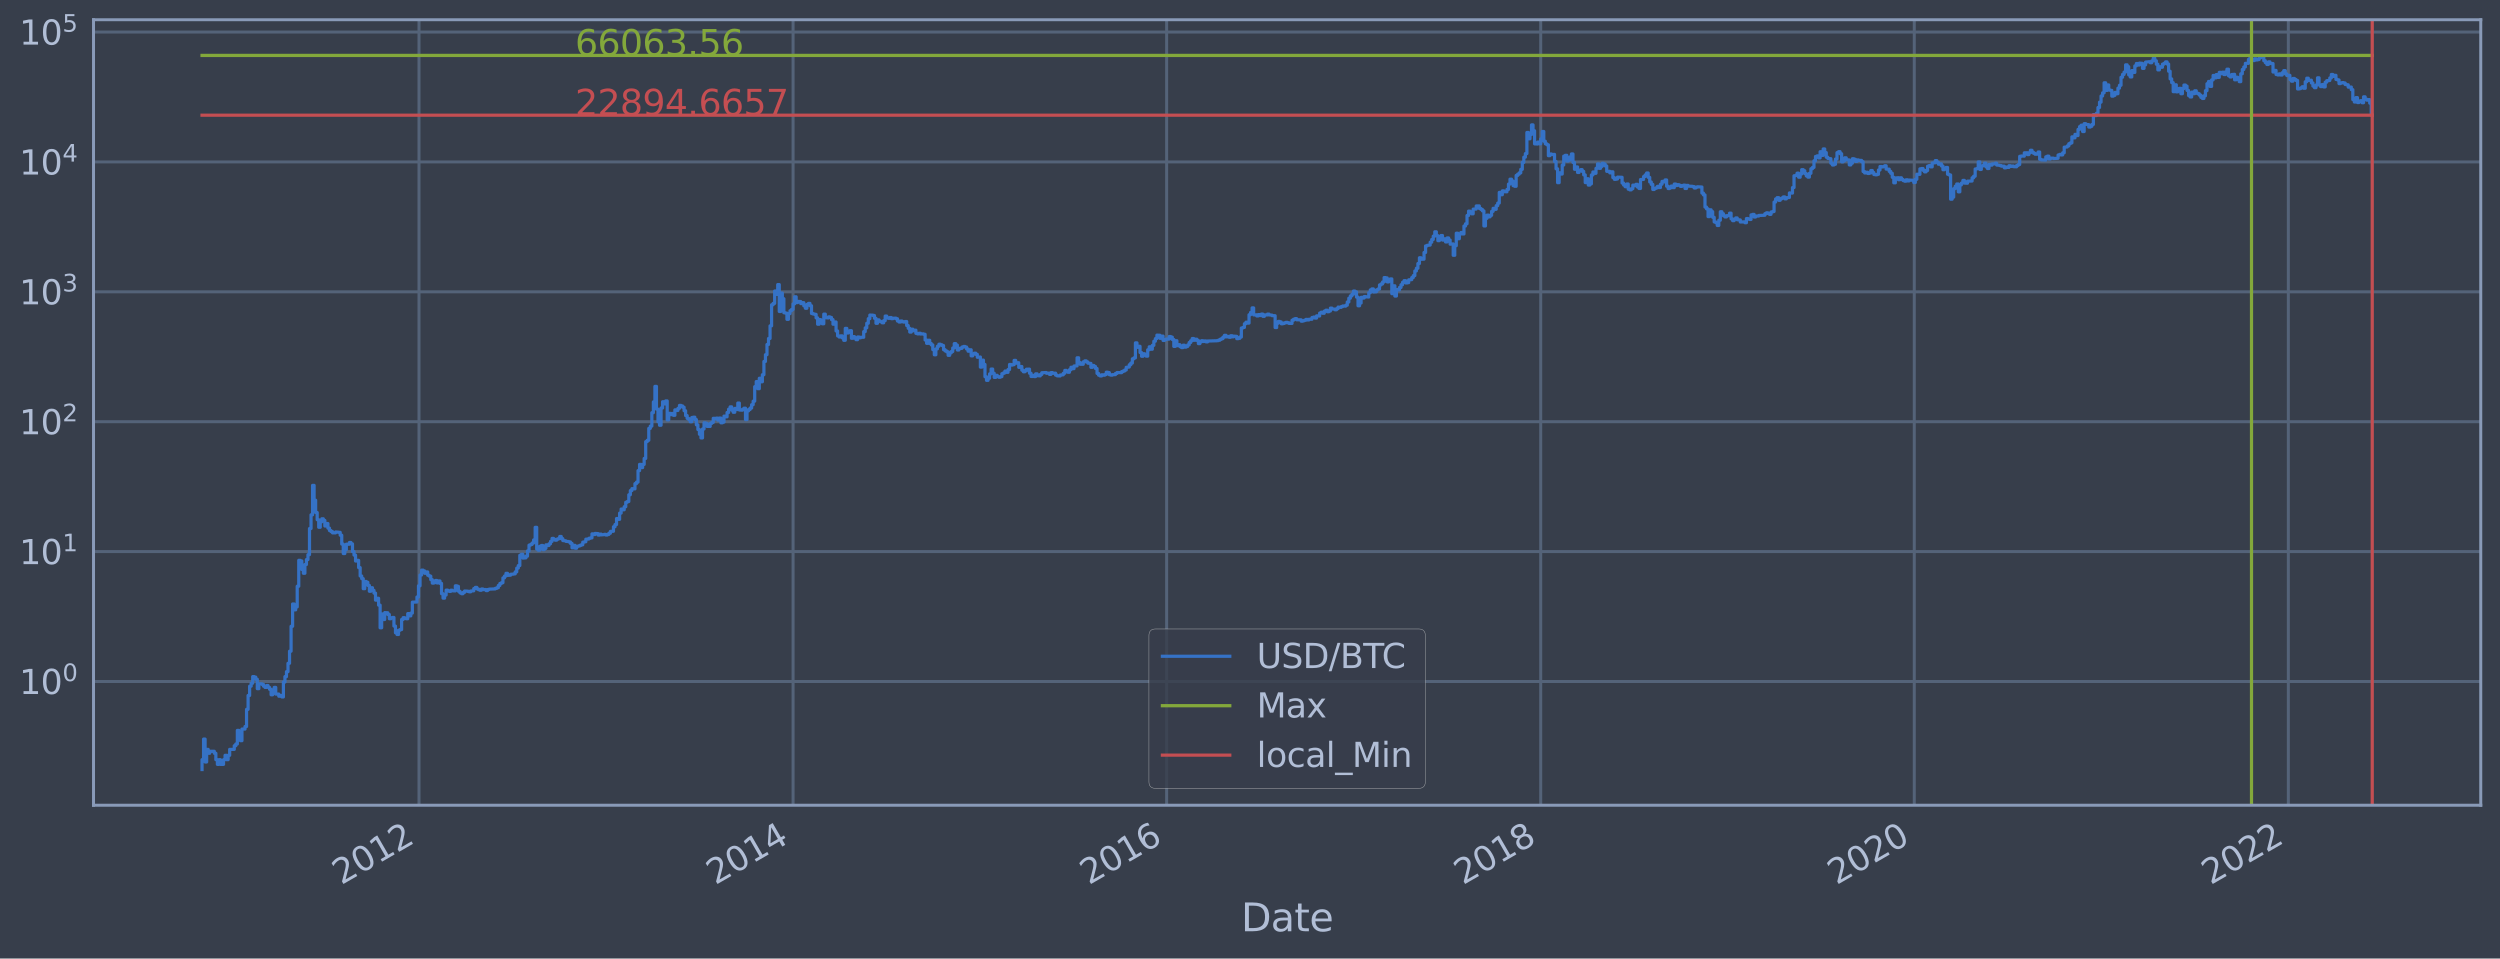 <?xml version="1.0" encoding="utf-8" standalone="no"?>
<!DOCTYPE svg PUBLIC "-//W3C//DTD SVG 1.1//EN"
  "http://www.w3.org/Graphics/SVG/1.1/DTD/svg11.dtd">
<svg xmlns:xlink="http://www.w3.org/1999/xlink" width="934.976pt" height="358.47pt" viewBox="0 0 934.976 358.47" xmlns="http://www.w3.org/2000/svg" version="1.1">
 <defs>
  <style type="text/css">*{stroke-linejoin: round; stroke-linecap: butt}</style>
 </defs>
 <g id="figure_1">
  <g id="patch_1">
   <path d="M 0 358.47 
L 934.976 358.47 
L 934.976 0 
L 0 0 
z
" style="fill: #373e4b"/>
  </g>
  <g id="axes_1">
   <g id="patch_2">
    <path d="M 34.976 301.14 
L 927.776 301.14 
L 927.776 7.38 
L 34.976 7.38 
z
" style="fill: #373e4b"/>
   </g>
   <g id="matplotlib.axis_1">
    <g id="xtick_1">
     <g id="line2d_1">
      <path d="M 156.704 301.14 
L 156.704 7.38 
" clip-path="url(#pd1313067f4)" style="fill: none; stroke: #546379; stroke-width: 1.12; stroke-linecap: square"/>
     </g>
     <g id="line2d_2"/>
     <g id="text_1">
      <!-- 2012 -->
      <g style="fill: #b1bed6" transform="translate(127.622 331.065)rotate(-30)scale(0.126 -0.126)">
       <defs>
        <path id="DejaVuSans-32" d="M 1228 531 
L 3431 531 
L 3431 0 
L 469 0 
L 469 531 
Q 828 903 1448 1529 
Q 2069 2156 2228 2338 
Q 2531 2678 2651 2914 
Q 2772 3150 2772 3378 
Q 2772 3750 2511 3984 
Q 2250 4219 1831 4219 
Q 1534 4219 1204 4116 
Q 875 4013 500 3803 
L 500 4441 
Q 881 4594 1212 4672 
Q 1544 4750 1819 4750 
Q 2544 4750 2975 4387 
Q 3406 4025 3406 3419 
Q 3406 3131 3298 2873 
Q 3191 2616 2906 2266 
Q 2828 2175 2409 1742 
Q 1991 1309 1228 531 
z
" transform="scale(0.016)"/>
        <path id="DejaVuSans-30" d="M 2034 4250 
Q 1547 4250 1301 3770 
Q 1056 3291 1056 2328 
Q 1056 1369 1301 889 
Q 1547 409 2034 409 
Q 2525 409 2770 889 
Q 3016 1369 3016 2328 
Q 3016 3291 2770 3770 
Q 2525 4250 2034 4250 
z
M 2034 4750 
Q 2819 4750 3233 4129 
Q 3647 3509 3647 2328 
Q 3647 1150 3233 529 
Q 2819 -91 2034 -91 
Q 1250 -91 836 529 
Q 422 1150 422 2328 
Q 422 3509 836 4129 
Q 1250 4750 2034 4750 
z
" transform="scale(0.016)"/>
        <path id="DejaVuSans-31" d="M 794 531 
L 1825 531 
L 1825 4091 
L 703 3866 
L 703 4441 
L 1819 4666 
L 2450 4666 
L 2450 531 
L 3481 531 
L 3481 0 
L 794 0 
L 794 531 
z
" transform="scale(0.016)"/>
       </defs>
       <use xlink:href="#DejaVuSans-32"/>
       <use xlink:href="#DejaVuSans-30" x="63.623"/>
       <use xlink:href="#DejaVuSans-31" x="127.246"/>
       <use xlink:href="#DejaVuSans-32" x="190.869"/>
      </g>
     </g>
    </g>
    <g id="xtick_2">
     <g id="line2d_3">
      <path d="M 296.603 301.14 
L 296.603 7.38 
" clip-path="url(#pd1313067f4)" style="fill: none; stroke: #546379; stroke-width: 1.12; stroke-linecap: square"/>
     </g>
     <g id="line2d_4"/>
     <g id="text_2">
      <!-- 2014 -->
      <g style="fill: #b1bed6" transform="translate(267.522 331.065)rotate(-30)scale(0.126 -0.126)">
       <defs>
        <path id="DejaVuSans-34" d="M 2419 4116 
L 825 1625 
L 2419 1625 
L 2419 4116 
z
M 2253 4666 
L 3047 4666 
L 3047 1625 
L 3713 1625 
L 3713 1100 
L 3047 1100 
L 3047 0 
L 2419 0 
L 2419 1100 
L 313 1100 
L 313 1709 
L 2253 4666 
z
" transform="scale(0.016)"/>
       </defs>
       <use xlink:href="#DejaVuSans-32"/>
       <use xlink:href="#DejaVuSans-30" x="63.623"/>
       <use xlink:href="#DejaVuSans-31" x="127.246"/>
       <use xlink:href="#DejaVuSans-34" x="190.869"/>
      </g>
     </g>
    </g>
    <g id="xtick_3">
     <g id="line2d_5">
      <path d="M 436.312 301.14 
L 436.312 7.38 
" clip-path="url(#pd1313067f4)" style="fill: none; stroke: #546379; stroke-width: 1.12; stroke-linecap: square"/>
     </g>
     <g id="line2d_6"/>
     <g id="text_3">
      <!-- 2016 -->
      <g style="fill: #b1bed6" transform="translate(407.231 331.065)rotate(-30)scale(0.126 -0.126)">
       <defs>
        <path id="DejaVuSans-36" d="M 2113 2584 
Q 1688 2584 1439 2293 
Q 1191 2003 1191 1497 
Q 1191 994 1439 701 
Q 1688 409 2113 409 
Q 2538 409 2786 701 
Q 3034 994 3034 1497 
Q 3034 2003 2786 2293 
Q 2538 2584 2113 2584 
z
M 3366 4563 
L 3366 3988 
Q 3128 4100 2886 4159 
Q 2644 4219 2406 4219 
Q 1781 4219 1451 3797 
Q 1122 3375 1075 2522 
Q 1259 2794 1537 2939 
Q 1816 3084 2150 3084 
Q 2853 3084 3261 2657 
Q 3669 2231 3669 1497 
Q 3669 778 3244 343 
Q 2819 -91 2113 -91 
Q 1303 -91 875 529 
Q 447 1150 447 2328 
Q 447 3434 972 4092 
Q 1497 4750 2381 4750 
Q 2619 4750 2861 4703 
Q 3103 4656 3366 4563 
z
" transform="scale(0.016)"/>
       </defs>
       <use xlink:href="#DejaVuSans-32"/>
       <use xlink:href="#DejaVuSans-30" x="63.623"/>
       <use xlink:href="#DejaVuSans-31" x="127.246"/>
       <use xlink:href="#DejaVuSans-36" x="190.869"/>
      </g>
     </g>
    </g>
    <g id="xtick_4">
     <g id="line2d_7">
      <path d="M 576.211 301.14 
L 576.211 7.38 
" clip-path="url(#pd1313067f4)" style="fill: none; stroke: #546379; stroke-width: 1.12; stroke-linecap: square"/>
     </g>
     <g id="line2d_8"/>
     <g id="text_4">
      <!-- 2018 -->
      <g style="fill: #b1bed6" transform="translate(547.13 331.065)rotate(-30)scale(0.126 -0.126)">
       <defs>
        <path id="DejaVuSans-38" d="M 2034 2216 
Q 1584 2216 1326 1975 
Q 1069 1734 1069 1313 
Q 1069 891 1326 650 
Q 1584 409 2034 409 
Q 2484 409 2743 651 
Q 3003 894 3003 1313 
Q 3003 1734 2745 1975 
Q 2488 2216 2034 2216 
z
M 1403 2484 
Q 997 2584 770 2862 
Q 544 3141 544 3541 
Q 544 4100 942 4425 
Q 1341 4750 2034 4750 
Q 2731 4750 3128 4425 
Q 3525 4100 3525 3541 
Q 3525 3141 3298 2862 
Q 3072 2584 2669 2484 
Q 3125 2378 3379 2068 
Q 3634 1759 3634 1313 
Q 3634 634 3220 271 
Q 2806 -91 2034 -91 
Q 1263 -91 848 271 
Q 434 634 434 1313 
Q 434 1759 690 2068 
Q 947 2378 1403 2484 
z
M 1172 3481 
Q 1172 3119 1398 2916 
Q 1625 2713 2034 2713 
Q 2441 2713 2670 2916 
Q 2900 3119 2900 3481 
Q 2900 3844 2670 4047 
Q 2441 4250 2034 4250 
Q 1625 4250 1398 4047 
Q 1172 3844 1172 3481 
z
" transform="scale(0.016)"/>
       </defs>
       <use xlink:href="#DejaVuSans-32"/>
       <use xlink:href="#DejaVuSans-30" x="63.623"/>
       <use xlink:href="#DejaVuSans-31" x="127.246"/>
       <use xlink:href="#DejaVuSans-38" x="190.869"/>
      </g>
     </g>
    </g>
    <g id="xtick_5">
     <g id="line2d_9">
      <path d="M 715.92 301.14 
L 715.92 7.38 
" clip-path="url(#pd1313067f4)" style="fill: none; stroke: #546379; stroke-width: 1.12; stroke-linecap: square"/>
     </g>
     <g id="line2d_10"/>
     <g id="text_5">
      <!-- 2020 -->
      <g style="fill: #b1bed6" transform="translate(686.839 331.065)rotate(-30)scale(0.126 -0.126)">
       <use xlink:href="#DejaVuSans-32"/>
       <use xlink:href="#DejaVuSans-30" x="63.623"/>
       <use xlink:href="#DejaVuSans-32" x="127.246"/>
       <use xlink:href="#DejaVuSans-30" x="190.869"/>
      </g>
     </g>
    </g>
    <g id="xtick_6">
     <g id="line2d_11">
      <path d="M 855.82 301.14 
L 855.82 7.38 
" clip-path="url(#pd1313067f4)" style="fill: none; stroke: #546379; stroke-width: 1.12; stroke-linecap: square"/>
     </g>
     <g id="line2d_12"/>
     <g id="text_6">
      <!-- 2022 -->
      <g style="fill: #b1bed6" transform="translate(826.739 331.065)rotate(-30)scale(0.126 -0.126)">
       <use xlink:href="#DejaVuSans-32"/>
       <use xlink:href="#DejaVuSans-30" x="63.623"/>
       <use xlink:href="#DejaVuSans-32" x="127.246"/>
       <use xlink:href="#DejaVuSans-32" x="190.869"/>
      </g>
     </g>
    </g>
    <g id="text_7">
     <!-- Date -->
     <g style="fill: #b1bed6" transform="translate(464.167 348.276)scale(0.144 -0.144)">
      <defs>
       <path id="DejaVuSans-44" d="M 1259 4147 
L 1259 519 
L 2022 519 
Q 2988 519 3436 956 
Q 3884 1394 3884 2338 
Q 3884 3275 3436 3711 
Q 2988 4147 2022 4147 
L 1259 4147 
z
M 628 4666 
L 1925 4666 
Q 3281 4666 3915 4102 
Q 4550 3538 4550 2338 
Q 4550 1131 3912 565 
Q 3275 0 1925 0 
L 628 0 
L 628 4666 
z
" transform="scale(0.016)"/>
       <path id="DejaVuSans-61" d="M 2194 1759 
Q 1497 1759 1228 1600 
Q 959 1441 959 1056 
Q 959 750 1161 570 
Q 1363 391 1709 391 
Q 2188 391 2477 730 
Q 2766 1069 2766 1631 
L 2766 1759 
L 2194 1759 
z
M 3341 1997 
L 3341 0 
L 2766 0 
L 2766 531 
Q 2569 213 2275 61 
Q 1981 -91 1556 -91 
Q 1019 -91 701 211 
Q 384 513 384 1019 
Q 384 1609 779 1909 
Q 1175 2209 1959 2209 
L 2766 2209 
L 2766 2266 
Q 2766 2663 2505 2880 
Q 2244 3097 1772 3097 
Q 1472 3097 1187 3025 
Q 903 2953 641 2809 
L 641 3341 
Q 956 3463 1253 3523 
Q 1550 3584 1831 3584 
Q 2591 3584 2966 3190 
Q 3341 2797 3341 1997 
z
" transform="scale(0.016)"/>
       <path id="DejaVuSans-74" d="M 1172 4494 
L 1172 3500 
L 2356 3500 
L 2356 3053 
L 1172 3053 
L 1172 1153 
Q 1172 725 1289 603 
Q 1406 481 1766 481 
L 2356 481 
L 2356 0 
L 1766 0 
Q 1100 0 847 248 
Q 594 497 594 1153 
L 594 3053 
L 172 3053 
L 172 3500 
L 594 3500 
L 594 4494 
L 1172 4494 
z
" transform="scale(0.016)"/>
       <path id="DejaVuSans-65" d="M 3597 1894 
L 3597 1613 
L 953 1613 
Q 991 1019 1311 708 
Q 1631 397 2203 397 
Q 2534 397 2845 478 
Q 3156 559 3463 722 
L 3463 178 
Q 3153 47 2828 -22 
Q 2503 -91 2169 -91 
Q 1331 -91 842 396 
Q 353 884 353 1716 
Q 353 2575 817 3079 
Q 1281 3584 2069 3584 
Q 2775 3584 3186 3129 
Q 3597 2675 3597 1894 
z
M 3022 2063 
Q 3016 2534 2758 2815 
Q 2500 3097 2075 3097 
Q 1594 3097 1305 2825 
Q 1016 2553 972 2059 
L 3022 2063 
z
" transform="scale(0.016)"/>
      </defs>
      <use xlink:href="#DejaVuSans-44"/>
      <use xlink:href="#DejaVuSans-61" x="77.002"/>
      <use xlink:href="#DejaVuSans-74" x="138.281"/>
      <use xlink:href="#DejaVuSans-65" x="177.49"/>
     </g>
    </g>
   </g>
   <g id="matplotlib.axis_2">
    <g id="ytick_1">
     <g id="line2d_13">
      <path d="M 34.976 254.864 
L 927.776 254.864 
" clip-path="url(#pd1313067f4)" style="fill: none; stroke: #546379; stroke-width: 1.12; stroke-linecap: square"/>
     </g>
     <g id="line2d_14"/>
     <g id="text_8">
      <!-- $\mathdefault{10^{0}}$ -->
      <g style="fill: #b1bed6" transform="translate(7.2 259.651)scale(0.126 -0.126)">
       <use xlink:href="#DejaVuSans-31" transform="translate(0 0.766)"/>
       <use xlink:href="#DejaVuSans-30" transform="translate(63.623 0.766)"/>
       <use xlink:href="#DejaVuSans-30" transform="translate(128.203 39.047)scale(0.7)"/>
      </g>
     </g>
    </g>
    <g id="ytick_2">
     <g id="line2d_15">
      <path d="M 34.976 206.288 
L 927.776 206.288 
" clip-path="url(#pd1313067f4)" style="fill: none; stroke: #546379; stroke-width: 1.12; stroke-linecap: square"/>
     </g>
     <g id="line2d_16"/>
     <g id="text_9">
      <!-- $\mathdefault{10^{1}}$ -->
      <g style="fill: #b1bed6" transform="translate(7.2 211.075)scale(0.126 -0.126)">
       <use xlink:href="#DejaVuSans-31" transform="translate(0 0.684)"/>
       <use xlink:href="#DejaVuSans-30" transform="translate(63.623 0.684)"/>
       <use xlink:href="#DejaVuSans-31" transform="translate(128.203 38.966)scale(0.7)"/>
      </g>
     </g>
    </g>
    <g id="ytick_3">
     <g id="line2d_17">
      <path d="M 34.976 157.713 
L 927.776 157.713 
" clip-path="url(#pd1313067f4)" style="fill: none; stroke: #546379; stroke-width: 1.12; stroke-linecap: square"/>
     </g>
     <g id="line2d_18"/>
     <g id="text_10">
      <!-- $\mathdefault{10^{2}}$ -->
      <g style="fill: #b1bed6" transform="translate(7.2 162.5)scale(0.126 -0.126)">
       <use xlink:href="#DejaVuSans-31" transform="translate(0 0.766)"/>
       <use xlink:href="#DejaVuSans-30" transform="translate(63.623 0.766)"/>
       <use xlink:href="#DejaVuSans-32" transform="translate(128.203 39.047)scale(0.7)"/>
      </g>
     </g>
    </g>
    <g id="ytick_4">
     <g id="line2d_19">
      <path d="M 34.976 109.138 
L 927.776 109.138 
" clip-path="url(#pd1313067f4)" style="fill: none; stroke: #546379; stroke-width: 1.12; stroke-linecap: square"/>
     </g>
     <g id="line2d_20"/>
     <g id="text_11">
      <!-- $\mathdefault{10^{3}}$ -->
      <g style="fill: #b1bed6" transform="translate(7.2 113.925)scale(0.126 -0.126)">
       <defs>
        <path id="DejaVuSans-33" d="M 2597 2516 
Q 3050 2419 3304 2112 
Q 3559 1806 3559 1356 
Q 3559 666 3084 287 
Q 2609 -91 1734 -91 
Q 1441 -91 1130 -33 
Q 819 25 488 141 
L 488 750 
Q 750 597 1062 519 
Q 1375 441 1716 441 
Q 2309 441 2620 675 
Q 2931 909 2931 1356 
Q 2931 1769 2642 2001 
Q 2353 2234 1838 2234 
L 1294 2234 
L 1294 2753 
L 1863 2753 
Q 2328 2753 2575 2939 
Q 2822 3125 2822 3475 
Q 2822 3834 2567 4026 
Q 2313 4219 1838 4219 
Q 1578 4219 1281 4162 
Q 984 4106 628 3988 
L 628 4550 
Q 988 4650 1302 4700 
Q 1616 4750 1894 4750 
Q 2613 4750 3031 4423 
Q 3450 4097 3450 3541 
Q 3450 3153 3228 2886 
Q 3006 2619 2597 2516 
z
" transform="scale(0.016)"/>
       </defs>
       <use xlink:href="#DejaVuSans-31" transform="translate(0 0.766)"/>
       <use xlink:href="#DejaVuSans-30" transform="translate(63.623 0.766)"/>
       <use xlink:href="#DejaVuSans-33" transform="translate(128.203 39.047)scale(0.7)"/>
      </g>
     </g>
    </g>
    <g id="ytick_5">
     <g id="line2d_21">
      <path d="M 34.976 60.562 
L 927.776 60.562 
" clip-path="url(#pd1313067f4)" style="fill: none; stroke: #546379; stroke-width: 1.12; stroke-linecap: square"/>
     </g>
     <g id="line2d_22"/>
     <g id="text_12">
      <!-- $\mathdefault{10^{4}}$ -->
      <g style="fill: #b1bed6" transform="translate(7.2 65.349)scale(0.126 -0.126)">
       <use xlink:href="#DejaVuSans-31" transform="translate(0 0.684)"/>
       <use xlink:href="#DejaVuSans-30" transform="translate(63.623 0.684)"/>
       <use xlink:href="#DejaVuSans-34" transform="translate(128.203 38.966)scale(0.7)"/>
      </g>
     </g>
    </g>
    <g id="ytick_6">
     <g id="line2d_23">
      <path d="M 34.976 11.987 
L 927.776 11.987 
" clip-path="url(#pd1313067f4)" style="fill: none; stroke: #546379; stroke-width: 1.12; stroke-linecap: square"/>
     </g>
     <g id="line2d_24"/>
     <g id="text_13">
      <!-- $\mathdefault{10^{5}}$ -->
      <g style="fill: #b1bed6" transform="translate(7.2 16.774)scale(0.126 -0.126)">
       <defs>
        <path id="DejaVuSans-35" d="M 691 4666 
L 3169 4666 
L 3169 4134 
L 1269 4134 
L 1269 2991 
Q 1406 3038 1543 3061 
Q 1681 3084 1819 3084 
Q 2600 3084 3056 2656 
Q 3513 2228 3513 1497 
Q 3513 744 3044 326 
Q 2575 -91 1722 -91 
Q 1428 -91 1123 -41 
Q 819 9 494 109 
L 494 744 
Q 775 591 1075 516 
Q 1375 441 1709 441 
Q 2250 441 2565 725 
Q 2881 1009 2881 1497 
Q 2881 1984 2565 2268 
Q 2250 2553 1709 2553 
Q 1456 2553 1204 2497 
Q 953 2441 691 2322 
L 691 4666 
z
" transform="scale(0.016)"/>
       </defs>
       <use xlink:href="#DejaVuSans-31" transform="translate(0 0.684)"/>
       <use xlink:href="#DejaVuSans-30" transform="translate(63.623 0.684)"/>
       <use xlink:href="#DejaVuSans-35" transform="translate(128.203 38.966)scale(0.7)"/>
      </g>
     </g>
    </g>
    <g id="ytick_7">
     <g id="line2d_25"/>
    </g>
    <g id="ytick_8">
     <g id="line2d_26"/>
    </g>
    <g id="ytick_9">
     <g id="line2d_27"/>
    </g>
    <g id="ytick_10">
     <g id="line2d_28"/>
    </g>
    <g id="ytick_11">
     <g id="line2d_29"/>
    </g>
    <g id="ytick_12">
     <g id="line2d_30"/>
    </g>
    <g id="ytick_13">
     <g id="line2d_31"/>
    </g>
    <g id="ytick_14">
     <g id="line2d_32"/>
    </g>
    <g id="ytick_15">
     <g id="line2d_33"/>
    </g>
    <g id="ytick_16">
     <g id="line2d_34"/>
    </g>
    <g id="ytick_17">
     <g id="line2d_35"/>
    </g>
    <g id="ytick_18">
     <g id="line2d_36"/>
    </g>
    <g id="ytick_19">
     <g id="line2d_37"/>
    </g>
    <g id="ytick_20">
     <g id="line2d_38"/>
    </g>
    <g id="ytick_21">
     <g id="line2d_39"/>
    </g>
    <g id="ytick_22">
     <g id="line2d_40"/>
    </g>
    <g id="ytick_23">
     <g id="line2d_41"/>
    </g>
    <g id="ytick_24">
     <g id="line2d_42"/>
    </g>
    <g id="ytick_25">
     <g id="line2d_43"/>
    </g>
    <g id="ytick_26">
     <g id="line2d_44"/>
    </g>
    <g id="ytick_27">
     <g id="line2d_45"/>
    </g>
    <g id="ytick_28">
     <g id="line2d_46"/>
    </g>
    <g id="ytick_29">
     <g id="line2d_47"/>
    </g>
    <g id="ytick_30">
     <g id="line2d_48"/>
    </g>
    <g id="ytick_31">
     <g id="line2d_49"/>
    </g>
    <g id="ytick_32">
     <g id="line2d_50"/>
    </g>
    <g id="ytick_33">
     <g id="line2d_51"/>
    </g>
    <g id="ytick_34">
     <g id="line2d_52"/>
    </g>
    <g id="ytick_35">
     <g id="line2d_53"/>
    </g>
    <g id="ytick_36">
     <g id="line2d_54"/>
    </g>
    <g id="ytick_37">
     <g id="line2d_55"/>
    </g>
    <g id="ytick_38">
     <g id="line2d_56"/>
    </g>
    <g id="ytick_39">
     <g id="line2d_57"/>
    </g>
    <g id="ytick_40">
     <g id="line2d_58"/>
    </g>
    <g id="ytick_41">
     <g id="line2d_59"/>
    </g>
    <g id="ytick_42">
     <g id="line2d_60"/>
    </g>
    <g id="ytick_43">
     <g id="line2d_61"/>
    </g>
    <g id="ytick_44">
     <g id="line2d_62"/>
    </g>
    <g id="ytick_45">
     <g id="line2d_63"/>
    </g>
    <g id="ytick_46">
     <g id="line2d_64"/>
    </g>
    <g id="ytick_47">
     <g id="line2d_65"/>
    </g>
    <g id="ytick_48">
     <g id="line2d_66"/>
    </g>
    <g id="ytick_49">
     <g id="line2d_67"/>
    </g>
    <g id="ytick_50">
     <g id="line2d_68"/>
    </g>
    <g id="ytick_51">
     <g id="line2d_69"/>
    </g>
    <g id="ytick_52">
     <g id="line2d_70"/>
    </g>
    <g id="ytick_53">
     <g id="line2d_71"/>
    </g>
    <g id="ytick_54">
     <g id="line2d_72"/>
    </g>
   </g>
   <g id="line2d_73">
    <path d="M 75.558 287.787 
L 75.558 284.109 
L 76.132 284.109 
L 76.132 276.416 
L 76.706 276.416 
L 76.706 284.97 
L 77.28 284.97 
L 77.28 280.263 
L 77.854 280.263 
L 77.854 281.718 
L 78.429 281.718 
L 78.429 280.978 
L 80.151 280.978 
L 80.151 281.718 
L 80.725 281.718 
L 80.725 284.109 
L 81.299 284.109 
L 81.299 285.868 
L 81.873 285.868 
L 81.873 284.109 
L 82.448 284.109 
L 82.448 285.868 
L 83.596 285.868 
L 83.596 284.109 
L 84.17 284.109 
L 84.17 282.485 
L 84.744 282.485 
L 84.744 284.109 
L 85.318 284.109 
L 85.318 282.485 
L 85.892 282.485 
L 85.892 280.263 
L 87.615 280.263 
L 87.615 278.901 
L 88.189 278.901 
L 88.189 278.252 
L 88.763 278.252 
L 88.763 273.164 
L 89.337 273.164 
L 89.337 274.194 
L 89.911 274.194 
L 89.911 277.011 
L 90.486 277.011 
L 90.486 272.668 
L 91.634 272.668 
L 91.634 271.709 
L 92.208 271.709 
L 92.208 265.291 
L 92.782 265.291 
L 92.782 260.105 
L 93.356 260.105 
L 93.356 256.623 
L 93.93 256.623 
L 93.93 255.506 
L 94.505 255.506 
L 94.505 253.046 
L 95.079 253.046 
L 95.079 253.24 
L 95.653 253.24 
L 95.653 254.036 
L 96.227 254.036 
L 96.227 257.56 
L 96.801 257.56 
L 96.801 255.725 
L 97.949 255.725 
L 97.949 255.946 
L 98.524 255.946 
L 98.524 256.623 
L 99.098 256.623 
L 99.098 257.086 
L 99.672 257.086 
L 99.672 256.395 
L 100.246 256.395 
L 100.246 257.086 
L 100.82 257.086 
L 100.82 257.801 
L 101.394 257.801 
L 101.394 259.836 
L 101.968 259.836 
L 101.968 258.045 
L 102.543 258.045 
L 102.543 257.086 
L 103.117 257.086 
L 103.117 259.571 
L 104.265 259.571 
L 104.265 260.377 
L 104.839 260.377 
L 104.839 260.105 
L 105.413 260.105 
L 105.413 260.653 
L 105.987 260.653 
L 105.987 255.076 
L 106.562 255.076 
L 106.562 253.046 
L 107.136 253.046 
L 107.136 251.194 
L 107.71 251.194 
L 107.71 248.069 
L 108.284 248.069 
L 108.284 243.546 
L 108.858 243.546 
L 108.858 234.225 
L 109.432 234.225 
L 109.432 225.884 
L 110.006 225.884 
L 110.006 228.077 
L 110.581 228.077 
L 110.581 226.98 
L 111.155 226.98 
L 111.155 219.248 
L 111.729 219.248 
L 111.729 209.568 
L 112.303 209.568 
L 112.303 209.791 
L 112.877 209.791 
L 112.877 212.985 
L 113.451 212.985 
L 113.451 214.393 
L 114.025 214.393 
L 114.025 211.128 
L 114.6 211.128 
L 114.6 209.275 
L 115.174 209.275 
L 115.174 207.437 
L 115.748 207.437 
L 115.748 197.664 
L 116.322 197.664 
L 116.322 192.538 
L 116.896 192.538 
L 116.896 181.527 
L 117.47 181.527 
L 117.47 187.068 
L 118.044 187.068 
L 118.044 191.676 
L 118.619 191.676 
L 118.619 194.362 
L 119.193 194.362 
L 119.193 197.193 
L 119.767 197.193 
L 119.767 195.156 
L 120.341 195.156 
L 120.341 194.018 
L 120.915 194.018 
L 120.915 194.628 
L 121.489 194.628 
L 121.489 196.719 
L 122.063 196.719 
L 122.063 195.801 
L 122.638 195.801 
L 122.638 197.511 
L 123.212 197.511 
L 123.212 198.421 
L 123.786 198.421 
L 123.786 198.817 
L 124.36 198.817 
L 124.36 199.296 
L 125.508 199.281 
L 125.508 198.95 
L 126.657 199.04 
L 126.657 199.1 
L 127.231 199.1 
L 127.231 200.161 
L 127.805 200.161 
L 127.805 203.487 
L 128.379 203.487 
L 128.379 207.018 
L 128.953 207.018 
L 128.953 205.563 
L 129.527 205.563 
L 129.527 203.524 
L 130.676 203.543 
L 130.676 202.886 
L 131.25 202.886 
L 131.25 203.395 
L 131.824 203.395 
L 131.824 206.267 
L 132.398 206.267 
L 132.398 207.594 
L 132.972 207.594 
L 132.972 209.816 
L 133.546 209.816 
L 133.546 209.568 
L 134.121 209.568 
L 134.121 212.273 
L 134.695 212.273 
L 134.695 215.409 
L 135.269 215.409 
L 135.269 216.407 
L 135.843 216.407 
L 135.843 220.165 
L 136.417 220.165 
L 136.417 217.455 
L 136.991 217.455 
L 136.991 217.78 
L 137.565 217.78 
L 137.565 218.939 
L 138.14 218.939 
L 138.14 221.123 
L 138.714 221.123 
L 138.714 219.801 
L 139.288 219.801 
L 139.288 220.785 
L 139.862 220.785 
L 139.862 221.816 
L 140.436 221.816 
L 140.436 224.439 
L 141.01 224.439 
L 141.01 223.752 
L 141.584 223.752 
L 141.584 226.315 
L 142.159 226.315 
L 142.159 234.787 
L 142.733 234.787 
L 142.733 229.613 
L 143.307 229.613 
L 143.307 231.687 
L 143.881 231.687 
L 143.881 229.109 
L 145.029 229.171 
L 145.029 229.805 
L 145.603 229.805 
L 145.603 231.408 
L 146.178 231.408 
L 146.178 231.064 
L 146.752 231.064 
L 146.752 230.928 
L 147.326 230.928 
L 147.326 234.146 
L 147.9 234.146 
L 147.9 236.66 
L 148.474 236.66 
L 148.474 237.293 
L 149.048 237.293 
L 149.048 235.703 
L 149.622 235.703 
L 149.622 235.449 
L 150.197 235.449 
L 150.197 231.687 
L 150.771 231.687 
L 150.771 230.996 
L 151.345 230.996 
L 151.345 231.269 
L 151.919 231.269 
L 151.919 231.408 
L 152.493 231.408 
L 152.493 229.486 
L 153.067 229.486 
L 153.067 230.326 
L 153.641 230.326 
L 153.641 229.296 
L 154.216 229.296 
L 154.216 225.201 
L 155.938 225.149 
L 155.938 223.275 
L 156.512 223.275 
L 156.512 219.093 
L 157.086 219.093 
L 157.086 215.054 
L 157.66 215.054 
L 157.66 213.218 
L 158.235 213.218 
L 158.235 213.513 
L 158.809 213.513 
L 158.809 214.393 
L 159.383 214.393 
L 159.383 213.903 
L 159.957 213.903 
L 159.957 215.15 
L 160.531 215.15 
L 160.531 215.474 
L 161.105 215.474 
L 161.105 216.785 
L 161.679 216.785 
L 161.679 218.073 
L 162.254 218.073 
L 162.254 217.889 
L 162.828 217.889 
L 162.828 217.1 
L 163.402 217.1 
L 163.402 217.999 
L 163.976 217.999 
L 163.976 217.277 
L 164.55 217.277 
L 164.55 218.184 
L 165.124 218.184 
L 165.124 222.037 
L 165.698 222.037 
L 165.698 223.704 
L 166.273 223.704 
L 166.273 222.533 
L 166.847 222.533 
L 166.847 220.701 
L 167.421 220.701 
L 167.421 220.995 
L 167.995 220.995 
L 167.995 221.166 
L 168.569 221.166 
L 168.569 220.743 
L 169.143 220.743 
L 169.143 220.953 
L 170.292 220.995 
L 170.292 219.093 
L 170.866 219.093 
L 170.866 219.287 
L 171.44 219.287 
L 171.44 221.123 
L 172.014 221.123 
L 172.014 221.728 
L 172.588 221.728 
L 172.588 222.037 
L 173.162 222.037 
L 173.162 221.553 
L 173.736 221.553 
L 173.736 221.038 
L 174.885 221.08 
L 174.885 221.166 
L 175.459 221.166 
L 175.459 221.337 
L 176.033 221.337 
L 176.033 221.038 
L 177.181 220.953 
L 177.181 220.124 
L 177.755 220.124 
L 177.755 219.682 
L 178.33 219.682 
L 178.33 220.246 
L 178.904 220.246 
L 178.904 220.535 
L 179.478 220.535 
L 179.478 220.743 
L 180.052 220.743 
L 180.052 220.287 
L 180.626 220.287 
L 180.626 220.493 
L 181.774 220.493 
L 181.774 220.869 
L 182.349 220.869 
L 182.349 220.493 
L 182.923 220.493 
L 182.923 220.328 
L 185.219 220.246 
L 185.219 220.043 
L 185.793 220.043 
L 185.793 219.801 
L 186.368 219.801 
L 186.368 218.977 
L 186.942 218.977 
L 186.942 218.221 
L 187.516 218.221 
L 187.516 217.926 
L 188.09 217.926 
L 188.09 216.136 
L 188.664 216.136 
L 188.664 215.441 
L 189.238 215.441 
L 189.238 214.424 
L 189.812 214.424 
L 189.812 215.182 
L 190.961 215.118 
L 190.961 214.768 
L 192.109 214.705 
L 192.109 214.611 
L 192.683 214.611 
L 192.683 213.873 
L 193.257 213.873 
L 193.257 212.47 
L 193.831 212.47 
L 193.831 211.53 
L 194.406 211.53 
L 194.406 207.661 
L 194.98 207.661 
L 194.98 207.304 
L 195.554 207.304 
L 195.554 208.723 
L 196.702 208.628 
L 196.702 208.001 
L 197.276 208.001 
L 197.276 206.037 
L 197.851 206.037 
L 197.851 203.879 
L 198.425 203.879 
L 198.425 203.617 
L 198.999 203.617 
L 198.999 203.085 
L 199.573 203.085 
L 199.573 201.921 
L 200.147 201.921 
L 200.147 197.221 
L 200.721 197.221 
L 200.721 205.36 
L 201.295 205.36 
L 201.295 205.767 
L 201.87 205.767 
L 201.87 204.297 
L 202.444 204.297 
L 202.444 204.011 
L 203.018 204.011 
L 203.018 205.542 
L 203.592 205.542 
L 203.592 205.079 
L 204.166 205.079 
L 204.166 203.766 
L 204.74 203.766 
L 204.74 204.011 
L 205.314 204.011 
L 205.314 203.377 
L 205.889 203.377 
L 205.889 202.477 
L 206.463 202.477 
L 206.463 201.363 
L 207.037 201.363 
L 207.037 201.75 
L 207.611 201.75 
L 207.611 202.024 
L 208.185 202.024 
L 208.185 201.648 
L 208.759 201.648 
L 208.759 201.446 
L 209.333 201.446 
L 209.333 200.64 
L 209.908 200.64 
L 209.908 201.446 
L 210.482 201.446 
L 210.482 202.163 
L 211.63 202.267 
L 211.63 202.46 
L 212.778 202.548 
L 212.778 202.69 
L 213.352 202.69 
L 213.352 203.23 
L 213.927 203.23 
L 213.927 204.881 
L 214.501 204.881 
L 214.501 203.954 
L 215.075 203.954 
L 215.075 205.019 
L 215.649 205.019 
L 215.649 204.335 
L 216.223 204.335 
L 216.223 204.201 
L 216.797 204.201 
L 216.797 203.954 
L 217.371 203.954 
L 217.371 203.747 
L 217.946 203.747 
L 217.946 202.761 
L 218.52 202.761 
L 218.52 202.619 
L 219.094 202.619 
L 219.094 201.648 
L 220.242 201.581 
L 220.242 201.312 
L 220.816 201.312 
L 220.816 201.163 
L 221.39 201.163 
L 221.39 199.662 
L 221.965 199.662 
L 221.965 199.91 
L 222.539 199.91 
L 222.539 199.494 
L 223.687 199.57 
L 223.687 200.114 
L 224.261 200.114 
L 224.261 199.755 
L 224.835 199.755 
L 224.835 200.036 
L 225.984 199.942 
L 225.984 199.848 
L 226.558 199.848 
L 226.558 200.083 
L 227.132 200.083 
L 227.132 199.895 
L 227.706 199.895 
L 227.706 199.433 
L 228.28 199.433 
L 228.28 198.728 
L 229.428 198.684 
L 229.428 197.002 
L 230.003 197.002 
L 230.003 196.176 
L 230.577 196.176 
L 230.577 193.923 
L 231.151 193.923 
L 231.151 194.231 
L 231.725 194.231 
L 231.725 191.899 
L 232.299 191.899 
L 232.299 190.387 
L 232.873 190.387 
L 232.873 190.646 
L 233.447 190.646 
L 233.447 189.512 
L 234.022 189.512 
L 234.022 187.846 
L 234.596 187.846 
L 234.596 187.557 
L 235.17 187.557 
L 235.17 185.032 
L 235.744 185.032 
L 235.744 183.481 
L 236.318 183.481 
L 236.318 182.749 
L 237.466 182.833 
L 237.466 180.872 
L 238.041 180.872 
L 238.041 180.317 
L 238.615 180.317 
L 238.615 176.014 
L 239.189 176.014 
L 239.189 173.672 
L 239.763 173.672 
L 239.763 174.879 
L 240.337 174.879 
L 240.337 173.686 
L 240.911 173.686 
L 240.911 171.46 
L 241.485 171.46 
L 241.485 165.162 
L 242.06 165.162 
L 242.06 164.664 
L 242.634 164.664 
L 242.634 160.219 
L 243.208 160.219 
L 243.208 159.358 
L 243.782 159.358 
L 243.782 154.34 
L 244.356 154.34 
L 244.356 150.301 
L 244.93 150.301 
L 244.93 144.513 
L 245.504 144.513 
L 245.504 153.022 
L 246.079 153.022 
L 246.079 157.713 
L 246.653 157.713 
L 246.653 159.041 
L 247.227 159.041 
L 247.227 152.588 
L 247.801 152.588 
L 247.801 150.241 
L 248.375 150.241 
L 248.375 151.072 
L 248.949 151.072 
L 248.949 149.941 
L 249.523 149.941 
L 249.523 157.028 
L 250.098 157.028 
L 250.098 154.586 
L 250.672 154.586 
L 250.672 155.069 
L 251.246 155.069 
L 251.246 154.64 
L 251.82 154.64 
L 251.82 155.322 
L 252.394 155.322 
L 252.394 153.291 
L 252.968 153.291 
L 252.968 153.515 
L 253.542 153.515 
L 253.542 152.721 
L 254.117 152.721 
L 254.117 151.618 
L 254.691 151.618 
L 254.691 151.808 
L 255.265 151.808 
L 255.265 152.292 
L 255.839 152.292 
L 255.839 153.619 
L 256.413 153.619 
L 256.413 155.417 
L 256.987 155.417 
L 256.987 156.464 
L 257.561 156.464 
L 257.561 156.906 
L 258.136 156.906 
L 258.136 157.734 
L 258.71 157.734 
L 258.71 156.152 
L 259.284 156.152 
L 259.284 156.021 
L 259.858 156.021 
L 259.858 156.908 
L 260.432 156.908 
L 260.432 158.873 
L 261.006 158.873 
L 261.006 160.651 
L 261.58 160.651 
L 261.58 162.41 
L 262.155 162.41 
L 262.155 163.782 
L 262.729 163.782 
L 262.729 160.434 
L 263.303 160.434 
L 263.303 158.139 
L 263.877 158.139 
L 263.877 158.345 
L 264.451 158.345 
L 264.451 159.472 
L 265.6 159.474 
L 265.6 158.356 
L 266.174 158.356 
L 266.174 157.989 
L 266.748 157.989 
L 266.748 156.444 
L 267.322 156.444 
L 267.322 156.694 
L 267.896 156.694 
L 267.896 156.373 
L 268.47 156.373 
L 268.47 157.13 
L 269.044 157.13 
L 269.044 156.357 
L 269.619 156.357 
L 269.619 158.122 
L 270.193 158.122 
L 270.193 157.861 
L 270.767 157.861 
L 270.767 155.62 
L 271.341 155.62 
L 271.341 155.887 
L 271.915 155.887 
L 271.915 154.271 
L 272.489 154.271 
L 272.489 153.033 
L 273.063 153.033 
L 273.063 152.164 
L 273.638 152.164 
L 273.638 153.409 
L 274.212 153.409 
L 274.212 154.189 
L 274.786 154.189 
L 274.786 152.747 
L 275.36 152.747 
L 275.36 153.166 
L 275.934 153.166 
L 275.934 150.743 
L 276.508 150.743 
L 276.508 153.339 
L 277.657 153.406 
L 277.657 153.065 
L 278.231 153.065 
L 278.231 152.669 
L 278.805 152.669 
L 278.805 156.916 
L 279.379 156.916 
L 279.379 153.657 
L 279.953 153.657 
L 279.953 153.155 
L 280.527 153.155 
L 280.527 152.603 
L 281.101 152.603 
L 281.101 151.355 
L 281.676 151.355 
L 281.676 150.029 
L 282.25 150.029 
L 282.25 144.608 
L 282.824 144.608 
L 282.824 142.704 
L 283.398 142.704 
L 283.398 145.365 
L 283.972 145.365 
L 283.972 141.467 
L 284.546 141.467 
L 284.546 142.776 
L 285.12 142.776 
L 285.12 140.146 
L 285.695 140.146 
L 285.695 135.178 
L 286.269 135.178 
L 286.269 132.654 
L 286.843 132.654 
L 286.843 128.84 
L 287.417 128.84 
L 287.417 126.59 
L 287.991 126.59 
L 287.991 121.865 
L 288.565 121.865 
L 288.565 113.977 
L 289.139 113.977 
L 289.139 113.465 
L 289.714 113.465 
L 289.714 108.842 
L 290.288 108.842 
L 290.288 110.109 
L 290.862 110.109 
L 290.862 106.431 
L 291.436 106.431 
L 291.436 116.485 
L 292.01 116.485 
L 292.01 109.591 
L 292.584 109.591 
L 292.584 111.715 
L 293.158 111.715 
L 293.158 116.966 
L 293.733 116.966 
L 293.733 117.11 
L 294.307 117.11 
L 294.307 119.424 
L 294.881 119.424 
L 294.881 117.304 
L 295.455 117.304 
L 295.455 116.215 
L 296.029 116.215 
L 296.029 115.719 
L 296.603 115.719 
L 296.603 113.651 
L 297.177 113.651 
L 297.177 110.996 
L 297.752 110.996 
L 297.752 113.163 
L 298.326 113.163 
L 298.326 112.715 
L 299.474 112.77 
L 299.474 113.552 
L 300.048 113.552 
L 300.048 113.202 
L 300.622 113.202 
L 300.622 114.379 
L 301.196 114.379 
L 301.196 115.275 
L 301.771 115.275 
L 301.771 113.845 
L 302.345 113.845 
L 302.345 113.47 
L 302.919 113.47 
L 302.919 114.352 
L 303.493 114.352 
L 303.493 117.249 
L 304.067 117.249 
L 304.067 117.426 
L 304.641 117.426 
L 304.641 117.577 
L 305.215 117.577 
L 305.215 118.886 
L 305.79 118.886 
L 305.79 121.257 
L 306.364 121.257 
L 306.364 119.529 
L 306.938 119.529 
L 306.938 120.441 
L 307.512 120.441 
L 307.512 121.09 
L 308.086 121.09 
L 308.086 117.483 
L 308.66 117.483 
L 308.66 118.818 
L 309.809 118.907 
L 309.809 118.519 
L 310.383 118.519 
L 310.383 118.718 
L 310.957 118.718 
L 310.957 119.524 
L 311.531 119.524 
L 311.531 121.256 
L 312.105 121.256 
L 312.105 120.42 
L 312.679 120.42 
L 312.679 123.777 
L 313.253 123.777 
L 313.253 125.635 
L 313.828 125.635 
L 313.828 126.043 
L 314.402 126.043 
L 314.402 125.611 
L 314.976 125.611 
L 314.976 126.365 
L 315.55 126.365 
L 315.55 127.27 
L 316.124 127.27 
L 316.124 122.811 
L 316.698 122.811 
L 316.698 124.529 
L 317.272 124.529 
L 317.272 123.829 
L 317.847 123.829 
L 317.847 123.67 
L 318.421 123.67 
L 318.421 126.515 
L 318.995 126.515 
L 318.995 125.888 
L 319.569 125.888 
L 319.569 126.457 
L 320.143 126.457 
L 320.143 127.04 
L 320.717 127.04 
L 320.717 126.03 
L 321.291 126.03 
L 321.291 126.34 
L 321.866 126.34 
L 321.866 126.146 
L 323.014 126.129 
L 323.014 124.016 
L 323.588 124.016 
L 323.588 122.614 
L 324.162 122.614 
L 324.162 120.896 
L 324.736 120.896 
L 324.736 119.178 
L 325.31 119.178 
L 325.31 117.84 
L 326.459 117.856 
L 326.459 117.996 
L 327.033 117.996 
L 327.033 119.054 
L 327.607 119.054 
L 327.607 120.912 
L 328.181 120.912 
L 328.181 119.635 
L 328.755 119.635 
L 328.755 120.145 
L 329.329 120.145 
L 329.329 120.331 
L 329.904 120.331 
L 329.904 120.726 
L 330.478 120.726 
L 330.478 119.914 
L 331.052 119.914 
L 331.052 118.21 
L 331.626 118.21 
L 331.626 118.851 
L 332.2 118.851 
L 332.2 119.054 
L 332.774 119.054 
L 332.774 118.751 
L 333.349 118.751 
L 333.349 119.181 
L 333.923 119.181 
L 333.923 119.026 
L 335.071 118.985 
L 335.071 119.208 
L 335.645 119.208 
L 335.645 120.059 
L 336.219 120.059 
L 336.219 120.43 
L 336.793 120.43 
L 336.793 120.064 
L 337.368 120.064 
L 337.368 120.322 
L 337.942 120.322 
L 337.942 120.447 
L 338.516 120.447 
L 338.516 120.242 
L 339.09 120.242 
L 339.09 121.75 
L 339.664 121.75 
L 339.664 122.776 
L 340.238 122.776 
L 340.238 124.186 
L 340.812 124.186 
L 340.812 123.108 
L 341.387 123.108 
L 341.387 123.695 
L 341.961 123.695 
L 341.961 123.483 
L 342.535 123.483 
L 342.535 124.671 
L 343.109 124.671 
L 343.109 124.865 
L 343.683 124.865 
L 343.683 124.639 
L 344.257 124.639 
L 344.257 124.916 
L 345.406 124.859 
L 345.406 125.028 
L 345.98 125.028 
L 345.98 127.161 
L 346.554 127.161 
L 346.554 128.407 
L 347.128 128.407 
L 347.128 127.254 
L 347.702 127.254 
L 347.702 128.447 
L 348.276 128.447 
L 348.276 128.992 
L 348.85 128.992 
L 348.85 130.755 
L 349.425 130.755 
L 349.425 132.679 
L 349.999 132.679 
L 349.999 130.48 
L 350.573 130.48 
L 350.573 129.505 
L 351.147 129.505 
L 351.147 128.742 
L 351.721 128.742 
L 351.721 128.948 
L 352.295 128.948 
L 352.295 129.225 
L 352.869 129.225 
L 352.869 130.779 
L 353.444 130.779 
L 353.444 131.23 
L 354.018 131.23 
L 354.018 131.57 
L 354.592 131.57 
L 354.592 132.89 
L 355.166 132.89 
L 355.166 131.981 
L 355.74 131.981 
L 355.74 131.47 
L 356.314 131.47 
L 356.314 130.146 
L 356.888 130.146 
L 356.888 128.515 
L 357.463 128.515 
L 357.463 129.063 
L 358.037 129.063 
L 358.037 130.898 
L 358.611 130.898 
L 358.611 130.277 
L 359.759 130.292 
L 359.759 129.796 
L 360.333 129.796 
L 360.333 129.571 
L 360.907 129.571 
L 360.907 129.773 
L 361.482 129.773 
L 361.482 130.516 
L 362.056 130.516 
L 362.056 131.347 
L 362.63 131.347 
L 362.63 130.82 
L 363.204 130.82 
L 363.204 133.087 
L 363.778 133.087 
L 363.778 132.429 
L 364.352 132.429 
L 364.352 132.086 
L 364.926 132.086 
L 364.926 132.53 
L 365.501 132.53 
L 365.501 133.615 
L 366.649 133.52 
L 366.649 137.3 
L 367.223 137.3 
L 367.223 134.678 
L 367.797 134.678 
L 367.797 136.298 
L 368.371 136.298 
L 368.371 140.889 
L 368.945 140.889 
L 368.945 142.25 
L 369.52 142.25 
L 369.52 141.466 
L 370.094 141.466 
L 370.094 139.822 
L 370.668 139.822 
L 370.668 138.021 
L 371.242 138.021 
L 371.242 139.581 
L 371.816 139.581 
L 371.816 141.152 
L 372.39 141.152 
L 372.39 140.37 
L 372.964 140.37 
L 372.964 140.855 
L 373.539 140.855 
L 373.539 141.086 
L 374.113 141.086 
L 374.113 140.857 
L 374.687 140.857 
L 374.687 139.762 
L 375.261 139.762 
L 375.261 139.47 
L 375.835 139.47 
L 375.835 138.774 
L 376.409 138.774 
L 376.409 139.249 
L 376.983 139.249 
L 376.983 138.206 
L 377.558 138.206 
L 377.558 136.306 
L 378.132 136.306 
L 378.132 136.518 
L 378.706 136.518 
L 378.706 136.372 
L 379.28 136.372 
L 379.28 134.78 
L 379.854 134.78 
L 379.854 135.827 
L 380.428 135.827 
L 380.428 135.657 
L 381.002 135.657 
L 381.002 137.386 
L 381.577 137.386 
L 381.577 137.075 
L 382.151 137.075 
L 382.151 138.448 
L 382.725 138.448 
L 382.725 139.039 
L 383.299 139.039 
L 383.299 138.681 
L 383.873 138.681 
L 383.873 138.075 
L 385.021 138.056 
L 385.021 139.599 
L 385.596 139.599 
L 385.596 140.793 
L 386.17 140.793 
L 386.17 140.372 
L 386.744 140.372 
L 386.744 140.831 
L 387.318 140.831 
L 387.318 139.815 
L 387.892 139.815 
L 387.892 140.485 
L 389.04 140.587 
L 389.04 140.053 
L 389.615 140.053 
L 389.615 139.398 
L 391.337 139.322 
L 391.337 139.601 
L 392.485 139.542 
L 392.485 140.014 
L 393.059 140.014 
L 393.059 139.35 
L 393.634 139.35 
L 393.634 139.635 
L 394.782 139.559 
L 394.782 140.295 
L 395.356 140.295 
L 395.356 140.568 
L 396.504 140.607 
L 396.504 140.245 
L 397.653 140.179 
L 397.653 139.599 
L 398.227 139.599 
L 398.227 138.53 
L 398.801 138.53 
L 398.801 138.934 
L 399.375 138.934 
L 399.375 139.226 
L 399.949 139.226 
L 399.949 138.281 
L 400.523 138.281 
L 400.523 137.359 
L 401.098 137.359 
L 401.098 137.873 
L 401.672 137.873 
L 401.672 136.874 
L 402.82 136.838 
L 402.82 133.808 
L 403.394 133.808 
L 403.394 135.57 
L 403.968 135.57 
L 403.968 136.239 
L 405.117 136.238 
L 405.117 135.325 
L 405.691 135.325 
L 405.691 134.968 
L 406.265 134.968 
L 406.265 135.365 
L 406.839 135.365 
L 406.839 135.823 
L 407.987 135.917 
L 407.987 137.376 
L 408.561 137.376 
L 408.561 136.683 
L 409.136 136.683 
L 409.136 137.08 
L 409.71 137.08 
L 409.71 137.828 
L 410.284 137.828 
L 410.284 139.66 
L 410.858 139.66 
L 410.858 140.313 
L 411.432 140.313 
L 411.432 140.602 
L 412.006 140.602 
L 412.006 140.176 
L 412.58 140.176 
L 412.58 140.329 
L 413.155 140.329 
L 413.155 140.075 
L 413.729 140.075 
L 413.729 139.203 
L 414.303 139.203 
L 414.303 139.349 
L 414.877 139.349 
L 414.877 140.142 
L 415.451 140.142 
L 415.451 140.296 
L 416.025 140.296 
L 416.025 140.119 
L 417.174 140.103 
L 417.174 139.668 
L 417.748 139.668 
L 417.748 139.32 
L 419.47 139.385 
L 419.47 138.981 
L 420.044 138.981 
L 420.044 138.747 
L 420.618 138.747 
L 420.618 138.385 
L 421.193 138.385 
L 421.193 137.373 
L 422.341 137.266 
L 422.341 136.422 
L 422.915 136.422 
L 422.915 135.782 
L 423.489 135.782 
L 423.489 134.202 
L 424.063 134.202 
L 424.063 133.833 
L 424.637 133.833 
L 424.637 128.232 
L 425.212 128.232 
L 425.212 129.903 
L 425.786 129.903 
L 425.786 129.515 
L 426.36 129.515 
L 426.36 131.846 
L 426.934 131.846 
L 426.934 133.243 
L 427.508 133.243 
L 427.508 132.293 
L 428.082 132.293 
L 428.082 132.763 
L 428.656 132.763 
L 428.656 133.199 
L 429.231 133.199 
L 429.231 130.808 
L 429.805 130.808 
L 429.805 129.702 
L 430.379 129.702 
L 430.379 130.604 
L 430.953 130.604 
L 430.953 129.148 
L 431.527 129.148 
L 431.527 127.615 
L 432.101 127.615 
L 432.101 126.64 
L 432.675 126.64 
L 432.675 125.338 
L 433.824 125.382 
L 433.824 126.536 
L 434.398 126.536 
L 434.398 125.704 
L 434.972 125.704 
L 434.972 127.317 
L 435.546 127.317 
L 435.546 127.029 
L 436.12 127.029 
L 436.12 126.807 
L 437.269 126.823 
L 437.269 125.86 
L 437.843 125.86 
L 437.843 126.078 
L 438.417 126.078 
L 438.417 126.964 
L 438.991 126.964 
L 438.991 129.541 
L 439.565 129.541 
L 439.565 127.421 
L 440.139 127.421 
L 440.139 129.269 
L 440.713 129.269 
L 440.713 128.912 
L 441.288 128.912 
L 441.288 129.651 
L 441.862 129.651 
L 441.862 129.999 
L 442.436 129.999 
L 442.436 129.11 
L 443.01 129.11 
L 443.01 129.829 
L 443.584 129.829 
L 443.584 129.598 
L 444.158 129.598 
L 444.158 129.008 
L 444.732 129.008 
L 444.732 128.102 
L 445.307 128.102 
L 445.307 127.439 
L 445.881 127.439 
L 445.881 126.613 
L 446.455 126.613 
L 446.455 127.265 
L 447.029 127.265 
L 447.029 126.849 
L 447.603 126.849 
L 447.603 127.313 
L 448.177 127.313 
L 448.177 128.512 
L 448.751 128.512 
L 448.751 127.836 
L 449.326 127.836 
L 449.326 127.433 
L 449.9 127.433 
L 449.9 127.692 
L 450.474 127.692 
L 450.474 127.514 
L 451.048 127.514 
L 451.048 127.854 
L 451.622 127.854 
L 451.622 127.541 
L 455.067 127.441 
L 455.067 127.401 
L 455.641 127.401 
L 455.641 127.245 
L 456.215 127.245 
L 456.215 126.914 
L 456.789 126.914 
L 456.789 126.652 
L 457.364 126.652 
L 457.364 126.091 
L 457.938 126.091 
L 457.938 125.405 
L 458.512 125.405 
L 458.512 125.984 
L 459.086 125.984 
L 459.086 125.843 
L 459.66 125.843 
L 459.66 126.132 
L 460.234 126.132 
L 460.234 125.564 
L 460.808 125.564 
L 460.808 125.946 
L 461.383 125.946 
L 461.383 125.712 
L 462.531 125.796 
L 462.531 126.647 
L 463.105 126.647 
L 463.105 126.531 
L 463.679 126.531 
L 463.679 126.044 
L 464.253 126.044 
L 464.253 122.665 
L 464.827 122.665 
L 464.827 122.453 
L 465.402 122.453 
L 465.402 121.075 
L 465.976 121.075 
L 465.976 120.494 
L 466.55 120.494 
L 466.55 120.837 
L 467.124 120.837 
L 467.124 117.717 
L 467.698 117.717 
L 467.698 116.847 
L 468.272 116.847 
L 468.272 115.152 
L 468.847 115.152 
L 468.847 117.761 
L 469.995 117.744 
L 469.995 118.165 
L 470.569 118.165 
L 470.569 117.651 
L 471.143 117.651 
L 471.143 118 
L 471.717 118 
L 471.717 117.468 
L 472.291 117.468 
L 472.291 118.31 
L 472.866 118.31 
L 472.866 117.76 
L 474.014 117.802 
L 474.014 117.477 
L 474.588 117.477 
L 474.588 117.776 
L 475.736 117.856 
L 475.736 118.052 
L 476.885 118.074 
L 476.885 122.502 
L 477.459 122.502 
L 477.459 120.896 
L 478.033 120.896 
L 478.033 120.208 
L 478.607 120.208 
L 478.607 120.412 
L 479.181 120.412 
L 479.181 121.095 
L 479.755 121.095 
L 479.755 120.962 
L 480.329 120.962 
L 480.329 120.72 
L 480.904 120.72 
L 480.904 120.557 
L 481.478 120.557 
L 481.478 120.71 
L 482.052 120.71 
L 482.052 120.941 
L 483.2 120.959 
L 483.2 119.776 
L 483.774 119.776 
L 483.774 119.382 
L 484.348 119.382 
L 484.348 119.166 
L 484.923 119.166 
L 484.923 119.606 
L 486.645 119.612 
L 486.645 120.123 
L 487.219 120.123 
L 487.219 119.95 
L 487.793 119.95 
L 487.793 119.779 
L 488.367 119.779 
L 488.367 119.462 
L 488.942 119.462 
L 488.942 119.663 
L 489.516 119.663 
L 489.516 119.402 
L 490.664 119.401 
L 490.664 118.751 
L 491.238 118.751 
L 491.238 118.586 
L 491.812 118.586 
L 491.812 118.961 
L 492.386 118.961 
L 492.386 118.12 
L 493.535 118.178 
L 493.535 117.091 
L 494.109 117.091 
L 494.109 116.752 
L 494.683 116.752 
L 494.683 117.159 
L 495.257 117.159 
L 495.257 116.364 
L 495.831 116.364 
L 495.831 116.024 
L 496.405 116.024 
L 496.405 116.593 
L 496.98 116.593 
L 496.98 116.311 
L 497.554 116.311 
L 497.554 115.235 
L 498.128 115.235 
L 498.128 115.576 
L 499.276 115.614 
L 499.276 115.855 
L 499.85 115.855 
L 499.85 115.431 
L 500.424 115.431 
L 500.424 114.845 
L 501.573 114.955 
L 501.573 114.677 
L 502.147 114.677 
L 502.147 114.434 
L 503.295 114.491 
L 503.295 114.146 
L 503.869 114.146 
L 503.869 112.942 
L 504.443 112.942 
L 504.443 111.534 
L 505.018 111.534 
L 505.018 110.661 
L 505.592 110.661 
L 505.592 110.04 
L 506.166 110.04 
L 506.166 108.856 
L 506.74 108.856 
L 506.74 109.145 
L 507.314 109.145 
L 507.314 111.116 
L 507.888 111.116 
L 507.888 114.354 
L 508.462 114.354 
L 508.462 113.336 
L 509.037 113.336 
L 509.037 111.206 
L 509.611 111.206 
L 509.611 111.463 
L 510.185 111.463 
L 510.185 110.897 
L 510.759 110.897 
L 510.759 111.01 
L 511.907 111.077 
L 511.907 109.49 
L 512.481 109.49 
L 512.481 108.431 
L 513.056 108.431 
L 513.056 108.051 
L 513.63 108.051 
L 513.63 109.189 
L 514.778 109.112 
L 514.778 108.408 
L 515.352 108.408 
L 515.352 108.091 
L 515.926 108.091 
L 515.926 106.559 
L 516.5 106.559 
L 516.5 106.182 
L 517.075 106.182 
L 517.075 105.452 
L 517.649 105.452 
L 517.649 103.815 
L 518.223 103.815 
L 518.223 103.938 
L 518.797 103.938 
L 518.797 105.431 
L 519.371 105.431 
L 519.371 104.81 
L 519.945 104.81 
L 519.945 104.312 
L 520.519 104.312 
L 520.519 109.83 
L 521.094 109.83 
L 521.094 106.879 
L 521.668 106.879 
L 521.668 110.716 
L 522.242 110.716 
L 522.242 108.289 
L 522.816 108.289 
L 522.816 108.417 
L 523.39 108.417 
L 523.39 107.514 
L 523.964 107.514 
L 523.964 106.494 
L 524.538 106.494 
L 524.538 105.574 
L 525.113 105.574 
L 525.113 104.958 
L 525.687 104.958 
L 525.687 105.819 
L 526.261 105.819 
L 526.261 105.7 
L 526.835 105.7 
L 526.835 104.657 
L 527.983 104.585 
L 527.983 103.798 
L 528.557 103.798 
L 528.557 103.074 
L 529.132 103.074 
L 529.132 101.335 
L 529.706 101.335 
L 529.706 100.322 
L 530.28 100.322 
L 530.28 98.559 
L 530.854 98.559 
L 530.854 96.401 
L 531.428 96.401 
L 531.428 96.973 
L 532.576 96.926 
L 532.576 94.422 
L 533.151 94.422 
L 533.151 91.971 
L 533.725 91.971 
L 533.725 91.753 
L 534.873 91.658 
L 534.873 90.582 
L 535.447 90.582 
L 535.447 89.56 
L 536.021 89.56 
L 536.021 88.317 
L 536.596 88.317 
L 536.596 86.686 
L 537.17 86.686 
L 537.17 88.137 
L 537.744 88.137 
L 537.744 89.995 
L 538.318 89.995 
L 538.318 88.98 
L 538.892 88.98 
L 538.892 88.079 
L 539.466 88.079 
L 539.466 89.79 
L 540.04 89.79 
L 540.04 89.321 
L 540.615 89.321 
L 540.615 90.483 
L 541.189 90.483 
L 541.189 88.989 
L 541.763 88.989 
L 541.763 89.783 
L 542.337 89.783 
L 542.337 91.32 
L 543.485 91.216 
L 543.485 95.476 
L 544.059 95.476 
L 544.059 91.888 
L 544.634 91.888 
L 544.634 87.225 
L 545.208 87.225 
L 545.208 89.272 
L 545.782 89.272 
L 545.782 87.532 
L 546.356 87.532 
L 546.356 86.948 
L 546.93 86.948 
L 546.93 87.492 
L 547.504 87.492 
L 547.504 84.533 
L 548.078 84.533 
L 548.078 83.695 
L 548.653 83.695 
L 548.653 80.597 
L 549.227 80.597 
L 549.227 78.964 
L 549.801 78.964 
L 549.801 79.347 
L 550.375 79.347 
L 550.375 79.965 
L 550.949 79.965 
L 550.949 78.211 
L 552.097 78.176 
L 552.097 77.024 
L 553.246 77.01 
L 553.246 77.954 
L 553.82 77.954 
L 553.82 78.307 
L 554.394 78.307 
L 554.394 78.87 
L 554.968 78.87 
L 554.968 84.492 
L 555.542 84.492 
L 555.542 81.66 
L 556.116 81.66 
L 556.116 80.456 
L 556.691 80.456 
L 556.691 81.099 
L 557.265 81.099 
L 557.265 80.53 
L 557.839 80.53 
L 557.839 79.043 
L 558.413 79.043 
L 558.413 77.91 
L 558.987 77.91 
L 558.987 78.276 
L 559.561 78.276 
L 559.561 76.918 
L 560.135 76.918 
L 560.135 75.949 
L 560.71 75.949 
L 560.71 71.96 
L 561.284 71.96 
L 561.284 72.814 
L 561.858 72.814 
L 561.858 71.386 
L 562.432 71.386 
L 562.432 71.691 
L 563.58 71.73 
L 563.58 70.864 
L 564.154 70.864 
L 564.154 68.848 
L 564.729 68.848 
L 564.729 67.012 
L 565.303 67.012 
L 565.303 67.703 
L 565.877 67.703 
L 565.877 69.427 
L 566.451 69.427 
L 566.451 69.671 
L 567.025 69.671 
L 567.025 65.619 
L 567.599 65.619 
L 567.599 65.139 
L 568.173 65.139 
L 568.173 64.655 
L 568.748 64.655 
L 568.748 63.334 
L 569.322 63.334 
L 569.322 60.734 
L 569.896 60.734 
L 569.896 58.783 
L 570.47 58.783 
L 570.47 57.447 
L 571.044 57.447 
L 571.044 49.542 
L 571.618 49.542 
L 571.618 51.912 
L 572.192 51.912 
L 572.192 50.317 
L 572.767 50.317 
L 572.767 46.713 
L 573.341 46.713 
L 573.341 48.898 
L 573.915 48.898 
L 573.915 53.803 
L 575.063 53.858 
L 575.063 53.144 
L 575.637 53.144 
L 575.637 53.774 
L 576.211 53.774 
L 576.211 51.954 
L 576.786 51.954 
L 576.786 49.176 
L 577.36 49.176 
L 577.36 52.815 
L 577.934 52.815 
L 577.934 53.781 
L 578.508 53.781 
L 578.508 54.147 
L 579.082 54.147 
L 579.082 58.219 
L 579.656 58.219 
L 579.656 57.589 
L 580.23 57.589 
L 580.23 57.813 
L 581.379 57.74 
L 581.379 60.389 
L 581.953 60.389 
L 581.953 63.133 
L 582.527 63.133 
L 582.527 68.313 
L 583.101 68.313 
L 583.101 64.633 
L 583.675 64.633 
L 583.675 65.091 
L 584.249 65.091 
L 584.249 61.707 
L 584.824 61.707 
L 584.824 58.388 
L 585.398 58.388 
L 585.398 58.085 
L 585.972 58.085 
L 585.972 60.204 
L 586.546 60.204 
L 586.546 59.899 
L 587.12 59.899 
L 587.12 58.684 
L 587.694 58.684 
L 587.694 57.583 
L 588.268 57.583 
L 588.268 60.731 
L 588.843 60.731 
L 588.843 63.313 
L 589.417 63.313 
L 589.417 62.428 
L 589.991 62.428 
L 589.991 64.498 
L 590.565 64.498 
L 590.565 63.73 
L 591.139 63.73 
L 591.139 63.439 
L 591.713 63.439 
L 591.713 64.095 
L 592.287 64.095 
L 592.287 65.4 
L 592.862 65.4 
L 592.862 68.276 
L 593.436 68.276 
L 593.436 66.839 
L 594.01 66.839 
L 594.01 69.217 
L 594.584 69.217 
L 594.584 68.747 
L 595.158 68.747 
L 595.158 65.425 
L 595.732 65.425 
L 595.732 64.321 
L 596.306 64.321 
L 596.306 64.811 
L 596.881 64.811 
L 596.881 62.948 
L 597.455 62.948 
L 597.455 61.296 
L 598.029 61.296 
L 598.029 62.953 
L 598.603 62.953 
L 598.603 62.231 
L 599.177 62.231 
L 599.177 61.089 
L 599.751 61.089 
L 599.751 61.355 
L 600.325 61.355 
L 600.325 62.07 
L 600.9 62.07 
L 600.9 64.082 
L 602.048 64.063 
L 602.048 64.649 
L 602.622 64.649 
L 602.622 64.249 
L 603.196 64.249 
L 603.196 66.416 
L 603.77 66.416 
L 603.77 67.073 
L 604.345 67.073 
L 604.345 66.952 
L 604.919 66.952 
L 604.919 66.249 
L 606.641 66.309 
L 606.641 68.454 
L 607.215 68.454 
L 607.215 69.209 
L 607.789 69.209 
L 607.789 69.827 
L 608.364 69.827 
L 608.364 68.82 
L 608.938 68.82 
L 608.938 70.748 
L 609.512 70.748 
L 609.512 70.999 
L 610.086 70.999 
L 610.086 70.568 
L 610.66 70.568 
L 610.66 69.244 
L 611.234 69.244 
L 611.234 69.471 
L 611.808 69.471 
L 611.808 68.935 
L 612.383 68.935 
L 612.383 69.967 
L 612.957 69.967 
L 612.957 70.481 
L 613.531 70.481 
L 613.531 67.139 
L 614.679 67.101 
L 614.679 66.035 
L 615.253 66.035 
L 615.253 65.429 
L 615.827 65.429 
L 615.827 64.695 
L 616.402 64.695 
L 616.402 66.33 
L 616.976 66.33 
L 616.976 68.053 
L 617.55 68.053 
L 617.55 68.953 
L 618.124 68.953 
L 618.124 70.856 
L 618.698 70.856 
L 618.698 70.47 
L 619.272 70.47 
L 619.272 70.267 
L 619.846 70.267 
L 619.846 69.694 
L 620.421 69.694 
L 620.421 70.127 
L 620.995 70.127 
L 620.995 68.891 
L 621.569 68.891 
L 621.569 67.852 
L 622.143 67.852 
L 622.143 68.03 
L 622.717 68.03 
L 622.717 67.303 
L 623.291 67.303 
L 623.291 69.646 
L 623.865 69.646 
L 623.865 70.508 
L 624.44 70.508 
L 624.44 70.222 
L 625.014 70.222 
L 625.014 69.578 
L 625.588 69.578 
L 625.588 70.168 
L 626.162 70.168 
L 626.162 68.835 
L 626.736 68.835 
L 626.736 69.381 
L 627.31 69.381 
L 627.31 69.055 
L 627.884 69.055 
L 627.884 69.293 
L 628.459 69.293 
L 628.459 69.703 
L 629.033 69.703 
L 629.033 69.413 
L 629.607 69.413 
L 629.607 69.242 
L 630.181 69.242 
L 630.181 70.488 
L 630.755 70.488 
L 630.755 69.331 
L 631.329 69.331 
L 631.329 69.619 
L 633.052 69.683 
L 633.052 69.789 
L 633.626 69.789 
L 633.626 70.304 
L 634.2 70.304 
L 634.2 70.009 
L 634.774 70.009 
L 634.774 69.853 
L 636.497 69.949 
L 636.497 72.212 
L 637.071 72.212 
L 637.071 72.898 
L 637.645 72.898 
L 637.645 77.445 
L 638.219 77.445 
L 638.219 78.108 
L 638.793 78.108 
L 638.793 81.011 
L 639.367 81.011 
L 639.367 78.471 
L 639.941 78.471 
L 639.941 79.164 
L 640.516 79.164 
L 640.516 81.282 
L 641.09 81.282 
L 641.09 82.991 
L 641.664 82.991 
L 641.664 83.276 
L 642.238 83.276 
L 642.238 84.322 
L 642.812 84.322 
L 642.812 82.371 
L 643.386 82.371 
L 643.386 79.191 
L 643.96 79.191 
L 643.96 79.918 
L 644.535 79.918 
L 644.535 80.709 
L 645.109 80.709 
L 645.109 81.14 
L 645.683 81.14 
L 645.683 80.667 
L 646.831 80.662 
L 646.831 79.723 
L 647.405 79.723 
L 647.405 81.846 
L 647.979 81.846 
L 647.979 82.518 
L 648.554 82.518 
L 648.554 81.99 
L 649.128 81.99 
L 649.128 81.514 
L 649.702 81.514 
L 649.702 82.189 
L 650.85 82.246 
L 650.85 83.022 
L 652.573 82.976 
L 652.573 83.286 
L 653.147 83.286 
L 653.147 81.741 
L 653.721 81.741 
L 653.721 81.926 
L 654.295 81.926 
L 654.295 82.067 
L 654.869 82.067 
L 654.869 80.368 
L 655.443 80.368 
L 655.443 80.185 
L 656.017 80.185 
L 656.017 81.159 
L 656.592 81.159 
L 656.592 80.791 
L 657.74 80.801 
L 657.74 80.577 
L 660.036 80.507 
L 660.036 79.919 
L 660.611 79.919 
L 660.611 79.597 
L 661.185 79.597 
L 661.185 79.83 
L 661.759 79.83 
L 661.759 80.17 
L 662.333 80.17 
L 662.333 79.292 
L 662.907 79.292 
L 662.907 79.103 
L 663.481 79.103 
L 663.481 75.563 
L 664.055 75.563 
L 664.055 74.401 
L 664.63 74.401 
L 664.63 73.915 
L 665.204 73.915 
L 665.204 74.914 
L 665.778 74.914 
L 665.778 74.371 
L 666.352 74.371 
L 666.352 74.047 
L 666.926 74.047 
L 666.926 73.651 
L 667.5 73.651 
L 667.5 74.375 
L 668.074 74.375 
L 668.074 73.951 
L 669.223 73.85 
L 669.223 72.159 
L 670.371 72.216 
L 670.371 70.149 
L 670.945 70.149 
L 670.945 65.741 
L 671.519 65.741 
L 671.519 65.573 
L 672.094 65.573 
L 672.094 64.765 
L 672.668 64.765 
L 672.668 66.28 
L 673.242 66.28 
L 673.242 65.082 
L 673.816 65.082 
L 673.816 63.452 
L 674.39 63.452 
L 674.39 63.858 
L 674.964 63.858 
L 674.964 64.917 
L 675.538 64.917 
L 675.538 65.795 
L 676.113 65.795 
L 676.113 66.239 
L 676.687 66.239 
L 676.687 64.818 
L 677.261 64.818 
L 677.261 63.117 
L 677.835 63.117 
L 677.835 62.607 
L 678.409 62.607 
L 678.409 60.125 
L 678.983 60.125 
L 678.983 58.518 
L 679.557 58.518 
L 679.557 58.298 
L 680.132 58.298 
L 680.132 59.061 
L 680.706 59.061 
L 680.706 56.743 
L 681.28 56.743 
L 681.28 58.111 
L 681.854 58.111 
L 681.854 55.709 
L 682.428 55.709 
L 682.428 57.064 
L 683.002 57.064 
L 683.002 58.796 
L 683.576 58.796 
L 683.576 59.256 
L 684.725 59.358 
L 684.725 61.049 
L 685.299 61.049 
L 685.299 61.702 
L 685.873 61.702 
L 685.873 61.447 
L 686.447 61.447 
L 686.447 59.474 
L 687.021 59.474 
L 687.021 57.092 
L 687.595 57.092 
L 687.595 56.722 
L 688.17 56.722 
L 688.17 57.492 
L 688.744 57.492 
L 688.744 60.527 
L 689.318 60.527 
L 689.318 60.115 
L 689.892 60.115 
L 689.892 59.016 
L 690.466 59.016 
L 690.466 59.723 
L 691.614 59.816 
L 691.614 61.679 
L 692.189 61.679 
L 692.189 61.054 
L 692.763 61.054 
L 692.763 59.365 
L 693.337 59.365 
L 693.337 59.559 
L 693.911 59.559 
L 693.911 60.35 
L 694.485 60.35 
L 694.485 59.808 
L 695.059 59.808 
L 695.059 60.009 
L 696.208 59.988 
L 696.208 60.493 
L 696.782 60.493 
L 696.782 64.16 
L 697.356 64.16 
L 697.356 64.685 
L 697.93 64.685 
L 697.93 64.435 
L 698.504 64.435 
L 698.504 64.864 
L 699.078 64.864 
L 699.078 64.718 
L 699.652 64.718 
L 699.652 63.776 
L 700.227 63.776 
L 700.227 64.534 
L 700.801 64.534 
L 700.801 65.263 
L 701.375 65.263 
L 701.375 65.375 
L 701.949 65.375 
L 701.949 65.199 
L 702.523 65.199 
L 702.523 63.581 
L 703.097 63.581 
L 703.097 62.278 
L 703.671 62.278 
L 703.671 62.441 
L 704.246 62.441 
L 704.246 62.307 
L 704.82 62.307 
L 704.82 61.995 
L 705.394 61.995 
L 705.394 63.237 
L 706.542 63.255 
L 706.542 64.096 
L 707.116 64.096 
L 707.116 64.811 
L 707.69 64.811 
L 707.69 66.305 
L 708.265 66.305 
L 708.265 68.368 
L 708.839 68.368 
L 708.839 66.564 
L 709.987 66.47 
L 709.987 67.211 
L 710.561 67.211 
L 710.561 66.499 
L 711.135 66.499 
L 711.135 67.094 
L 711.709 67.094 
L 711.709 67.524 
L 712.284 67.524 
L 712.284 67.754 
L 712.858 67.754 
L 712.858 67.247 
L 713.432 67.247 
L 713.432 67.66 
L 714.006 67.66 
L 714.006 67.344 
L 715.728 67.435 
L 715.728 68.255 
L 716.303 68.255 
L 716.303 67.053 
L 716.877 67.053 
L 716.877 65.158 
L 718.025 65.213 
L 718.025 63.158 
L 718.599 63.158 
L 718.599 63.02 
L 719.173 63.02 
L 719.173 63.679 
L 719.747 63.679 
L 719.747 64.27 
L 720.322 64.27 
L 720.322 63.773 
L 720.896 63.773 
L 720.896 62.139 
L 721.47 62.139 
L 721.47 61.917 
L 722.044 61.917 
L 722.044 62.408 
L 722.618 62.408 
L 722.618 60.972 
L 723.766 60.871 
L 723.766 60.057 
L 724.341 60.057 
L 724.341 60.694 
L 724.915 60.694 
L 724.915 61.413 
L 725.489 61.413 
L 725.489 61.271 
L 726.063 61.271 
L 726.063 62.073 
L 726.637 62.073 
L 726.637 63.47 
L 727.211 63.47 
L 727.211 62.99 
L 727.785 62.99 
L 727.785 62.628 
L 728.36 62.628 
L 728.36 65.166 
L 728.934 65.166 
L 728.934 65.437 
L 729.508 65.437 
L 729.508 74.495 
L 730.082 74.495 
L 730.082 73.728 
L 730.656 73.728 
L 730.656 70.557 
L 731.23 70.557 
L 731.23 69.643 
L 731.804 69.643 
L 731.804 68.811 
L 732.379 68.811 
L 732.379 71.745 
L 732.953 71.745 
L 732.953 69.16 
L 733.527 69.16 
L 733.527 68.477 
L 734.101 68.477 
L 734.101 67.476 
L 734.675 67.476 
L 734.675 68.472 
L 735.823 68.52 
L 735.823 67.751 
L 737.546 67.696 
L 737.546 66.492 
L 738.12 66.492 
L 738.12 65.898 
L 738.694 65.898 
L 738.694 63.2 
L 739.268 63.2 
L 739.268 63.054 
L 739.842 63.054 
L 739.842 60.557 
L 740.417 60.557 
L 740.417 63.369 
L 740.991 63.369 
L 740.991 62.08 
L 741.565 62.08 
L 741.565 61.9 
L 742.139 61.9 
L 742.139 61.019 
L 742.713 61.019 
L 742.713 62.397 
L 743.287 62.397 
L 743.287 63.022 
L 743.862 63.022 
L 743.862 61.491 
L 744.436 61.491 
L 744.436 61.754 
L 745.01 61.754 
L 745.01 61.296 
L 746.158 61.269 
L 746.158 61.042 
L 746.732 61.042 
L 746.732 61.733 
L 747.881 61.808 
L 747.881 61.913 
L 748.455 61.913 
L 748.455 62.128 
L 749.603 62.146 
L 749.603 62.775 
L 750.177 62.775 
L 750.177 62.473 
L 750.751 62.473 
L 750.751 62.616 
L 751.325 62.616 
L 751.325 61.983 
L 751.9 61.983 
L 751.9 62.234 
L 752.474 62.234 
L 752.474 62.103 
L 753.048 62.103 
L 753.048 62.336 
L 754.196 62.379 
L 754.196 61.884 
L 754.77 61.884 
L 754.77 61.531 
L 755.344 61.531 
L 755.344 58.471 
L 755.919 58.471 
L 755.919 58.332 
L 757.067 58.403 
L 757.067 57.16 
L 758.215 57.129 
L 758.215 57.812 
L 758.789 57.812 
L 758.789 57.116 
L 759.363 57.116 
L 759.363 56.206 
L 759.938 56.206 
L 759.938 56.953 
L 760.512 56.953 
L 760.512 57.335 
L 761.086 57.335 
L 761.086 57.674 
L 762.234 57.648 
L 762.234 56.851 
L 762.808 56.851 
L 762.808 59.598 
L 763.382 59.598 
L 763.382 59.8 
L 765.105 59.876 
L 765.105 58.651 
L 765.679 58.651 
L 765.679 58.396 
L 766.253 58.396 
L 766.253 59.468 
L 766.827 59.468 
L 766.827 59.149 
L 767.976 59.15 
L 767.976 59.295 
L 769.698 59.193 
L 769.698 57.979 
L 770.272 57.979 
L 770.272 57.746 
L 770.846 57.746 
L 770.846 57.933 
L 771.42 57.933 
L 771.42 57.146 
L 771.995 57.146 
L 771.995 55.043 
L 773.143 54.968 
L 773.143 54.564 
L 773.717 54.564 
L 773.717 53.752 
L 774.291 53.752 
L 774.291 53.429 
L 774.865 53.429 
L 774.865 51.187 
L 775.439 51.187 
L 775.439 51.552 
L 776.014 51.552 
L 776.014 50.261 
L 776.588 50.261 
L 776.588 50.689 
L 777.162 50.689 
L 777.162 48.4 
L 777.736 48.4 
L 777.736 47.358 
L 778.31 47.358 
L 778.31 46.831 
L 778.884 46.831 
L 778.884 49.197 
L 779.458 49.197 
L 779.458 46.248 
L 780.033 46.248 
L 780.033 46.523 
L 781.181 46.607 
L 781.181 47.523 
L 781.755 47.523 
L 781.755 47.241 
L 782.329 47.241 
L 782.329 46.539 
L 782.903 46.539 
L 782.903 42.853 
L 783.477 42.853 
L 783.477 43.226 
L 784.052 43.226 
L 784.052 42.345 
L 784.626 42.345 
L 784.626 40.206 
L 785.2 40.206 
L 785.2 38.206 
L 785.774 38.206 
L 785.774 35.896 
L 786.348 35.896 
L 786.348 34.717 
L 786.922 34.717 
L 786.922 30.967 
L 787.496 30.967 
L 787.496 33.808 
L 788.071 33.808 
L 788.071 31.766 
L 788.645 31.766 
L 788.645 33.661 
L 789.219 33.661 
L 789.219 33.812 
L 789.793 33.812 
L 789.793 35.959 
L 790.367 35.959 
L 790.367 35.67 
L 790.941 35.67 
L 790.941 34.551 
L 791.515 34.551 
L 791.515 35.044 
L 792.09 35.044 
L 792.09 32.961 
L 792.664 32.961 
L 792.664 31.89 
L 793.238 31.89 
L 793.238 28.89 
L 793.812 28.89 
L 793.812 27.832 
L 794.386 27.832 
L 794.386 26.967 
L 794.96 26.967 
L 794.96 24.25 
L 795.534 24.25 
L 795.534 24.938 
L 796.109 24.938 
L 796.109 28.005 
L 796.683 28.005 
L 796.683 28.779 
L 797.257 28.779 
L 797.257 26.409 
L 797.831 26.409 
L 797.831 27.087 
L 798.405 27.087 
L 798.405 24.644 
L 798.979 24.644 
L 798.979 23.752 
L 799.553 23.752 
L 799.553 24.311 
L 800.128 24.311 
L 800.128 23.6 
L 801.276 23.694 
L 801.276 25.577 
L 801.85 25.577 
L 801.85 24.27 
L 802.424 24.27 
L 802.424 23.215 
L 803.572 23.107 
L 803.572 23.099 
L 804.147 23.099 
L 804.147 23.461 
L 804.721 23.461 
L 804.721 22.776 
L 805.295 22.776 
L 805.295 21.744 
L 805.869 21.744 
L 805.869 22.733 
L 806.443 22.733 
L 806.443 24.028 
L 807.017 24.028 
L 807.017 26.129 
L 807.591 26.129 
L 807.591 24.964 
L 808.166 24.964 
L 808.166 25.149 
L 808.74 25.149 
L 808.74 23.99 
L 809.314 23.99 
L 809.314 23.671 
L 809.888 23.671 
L 809.888 23.143 
L 810.462 23.143 
L 810.462 23.938 
L 811.036 23.938 
L 811.036 26.642 
L 811.611 26.642 
L 811.611 29.501 
L 812.185 29.501 
L 812.185 30.907 
L 812.759 30.907 
L 812.759 34.283 
L 813.333 34.283 
L 813.333 31.708 
L 813.907 31.708 
L 813.907 34.347 
L 814.481 34.347 
L 814.481 33.155 
L 815.055 33.155 
L 815.055 33.027 
L 815.63 33.027 
L 815.63 35.049 
L 816.204 35.049 
L 816.204 33.131 
L 816.778 33.131 
L 816.778 31.815 
L 817.352 31.815 
L 817.352 32.22 
L 817.926 32.22 
L 817.926 33.82 
L 818.5 33.82 
L 818.5 35.731 
L 819.074 35.731 
L 819.074 36.263 
L 819.649 36.263 
L 819.649 34.464 
L 820.223 34.464 
L 820.223 35.035 
L 820.797 35.035 
L 820.797 33.948 
L 821.371 33.948 
L 821.371 34.846 
L 821.945 34.846 
L 821.945 35.048 
L 822.519 35.048 
L 822.519 35.577 
L 823.093 35.577 
L 823.093 36.41 
L 823.668 36.41 
L 823.668 36.82 
L 824.242 36.82 
L 824.242 35.829 
L 824.816 35.829 
L 824.816 33.915 
L 825.39 33.915 
L 825.39 31.316 
L 825.964 31.316 
L 825.964 30.46 
L 826.538 30.46 
L 826.538 32.323 
L 827.112 32.323 
L 827.112 29.877 
L 827.687 29.877 
L 827.687 28.216 
L 828.261 28.216 
L 828.261 29.107 
L 828.835 29.107 
L 828.835 27.89 
L 829.409 27.89 
L 829.409 28.937 
L 829.983 28.937 
L 829.983 27.065 
L 830.557 27.065 
L 830.557 27.583 
L 831.131 27.583 
L 831.131 27.011 
L 831.706 27.011 
L 831.706 27.881 
L 832.28 27.881 
L 832.28 26.895 
L 832.854 26.895 
L 832.854 25.876 
L 833.428 25.876 
L 833.428 28.333 
L 834.002 28.333 
L 834.002 28.765 
L 834.576 28.765 
L 834.576 27.883 
L 835.725 27.797 
L 835.725 29.84 
L 836.299 29.84 
L 836.299 28.884 
L 836.873 28.884 
L 836.873 29.702 
L 837.447 29.702 
L 837.447 30.529 
L 838.021 30.529 
L 838.021 27.591 
L 838.595 27.591 
L 838.595 25.984 
L 839.169 25.984 
L 839.169 25.038 
L 839.744 25.038 
L 839.744 23.679 
L 840.892 23.699 
L 840.892 22.227 
L 841.466 22.227 
L 841.466 20.732 
L 842.04 20.732 
L 842.04 22.319 
L 842.614 22.319 
L 842.614 22.642 
L 843.188 22.642 
L 843.188 21.987 
L 843.763 21.987 
L 843.763 22.404 
L 844.337 22.404 
L 844.337 22.262 
L 844.911 22.262 
L 844.911 21.636 
L 845.485 21.636 
L 845.485 21.082 
L 846.059 21.082 
L 846.059 21.264 
L 846.633 21.264 
L 846.633 22.703 
L 847.207 22.703 
L 847.207 23.43 
L 847.782 23.43 
L 847.782 24.106 
L 848.356 24.106 
L 848.356 23.141 
L 848.93 23.141 
L 848.93 23.738 
L 850.078 23.761 
L 850.078 26.927 
L 850.652 26.927 
L 850.652 26.339 
L 851.226 26.339 
L 851.226 27.853 
L 851.801 27.853 
L 851.801 28.024 
L 852.375 28.024 
L 852.375 27.622 
L 852.949 27.622 
L 852.949 28.055 
L 853.523 28.055 
L 853.523 27.196 
L 854.097 27.196 
L 854.097 26.412 
L 854.671 26.412 
L 854.671 27.647 
L 855.245 27.647 
L 855.245 28.255 
L 856.394 28.167 
L 856.394 29.732 
L 856.968 29.732 
L 856.968 30.356 
L 857.542 30.356 
L 857.542 29.342 
L 858.116 29.342 
L 858.116 29.72 
L 858.69 29.72 
L 858.69 30.097 
L 859.264 30.097 
L 859.264 33.26 
L 859.839 33.26 
L 859.839 33.146 
L 860.413 33.146 
L 860.413 32.878 
L 860.987 32.878 
L 860.987 32.444 
L 861.561 32.444 
L 861.561 33.012 
L 862.135 33.012 
L 862.135 30.573 
L 862.709 30.573 
L 862.709 29.243 
L 863.283 29.243 
L 863.283 30.087 
L 864.432 29.998 
L 864.432 31.021 
L 865.006 31.021 
L 865.006 32.188 
L 865.58 32.188 
L 865.58 32.796 
L 866.154 32.796 
L 866.154 31.795 
L 866.728 31.795 
L 866.728 29.107 
L 867.302 29.107 
L 867.302 31.775 
L 867.877 31.775 
L 867.877 32.381 
L 868.451 32.381 
L 868.451 31.616 
L 869.025 31.616 
L 869.025 32.499 
L 869.599 32.499 
L 869.599 30.728 
L 870.173 30.728 
L 870.173 30.176 
L 871.321 30.101 
L 871.321 29.147 
L 871.896 29.147 
L 871.896 27.863 
L 872.47 27.863 
L 872.47 28.581 
L 873.044 28.581 
L 873.044 28.174 
L 873.618 28.174 
L 873.618 29.698 
L 874.192 29.698 
L 874.192 29.896 
L 874.766 29.896 
L 874.766 31.263 
L 875.34 31.263 
L 875.34 31.021 
L 875.915 31.021 
L 875.915 30.896 
L 876.489 30.896 
L 876.489 31.048 
L 877.063 31.048 
L 877.063 31.601 
L 877.637 31.601 
L 877.637 31.717 
L 878.211 31.717 
L 878.211 32.588 
L 879.36 32.551 
L 879.36 33.532 
L 879.934 33.532 
L 879.934 37.263 
L 880.508 37.263 
L 880.508 38.151 
L 881.082 38.151 
L 881.082 36.506 
L 881.656 36.506 
L 881.656 38.335 
L 882.23 38.335 
L 882.23 37.805 
L 882.804 37.805 
L 882.804 37.645 
L 883.379 37.645 
L 883.379 38.41 
L 883.953 38.41 
L 883.953 36.213 
L 884.527 36.213 
L 884.527 37.086 
L 885.101 37.086 
L 885.101 37.455 
L 885.675 37.455 
L 885.675 37.253 
L 886.249 37.253 
L 886.249 38.584 
L 886.823 38.584 
L 886.823 43.088 
L 887.194 43.088 
L 887.194 43.088 
" clip-path="url(#pd1313067f4)" style="fill: none; stroke: #3572c6; stroke-width: 1.2; stroke-linecap: square"/>
   </g>
   <g id="line2d_74">
    <path d="M 75.558 20.732 
L 887.194 20.732 
L 887.194 20.732 
" clip-path="url(#pd1313067f4)" style="fill: none; stroke: #83a83b; stroke-width: 1.2; stroke-linecap: square"/>
   </g>
   <g id="line2d_75">
    <path d="M 75.558 43.088 
L 887.194 43.088 
L 887.194 43.088 
" clip-path="url(#pd1313067f4)" style="fill: none; stroke: #c44e52; stroke-width: 1.2; stroke-linecap: square"/>
   </g>
   <g id="line2d_76">
    <path d="M 842.04 301.14 
L 842.04 7.38 
" clip-path="url(#pd1313067f4)" style="fill: none; stroke: #83a83b; stroke-width: 1.2; stroke-linecap: square"/>
   </g>
   <g id="line2d_77">
    <path d="M 887.194 301.14 
L 887.194 7.38 
" clip-path="url(#pd1313067f4)" style="fill: none; stroke: #c44e52; stroke-width: 1.2; stroke-linecap: square"/>
   </g>
   <g id="patch_3">
    <path d="M 34.976 301.14 
L 34.976 7.38 
" style="fill: none; stroke: #899ab8; stroke-width: 1.12; stroke-linejoin: miter; stroke-linecap: square"/>
   </g>
   <g id="patch_4">
    <path d="M 927.776 301.14 
L 927.776 7.38 
" style="fill: none; stroke: #899ab8; stroke-width: 1.12; stroke-linejoin: miter; stroke-linecap: square"/>
   </g>
   <g id="patch_5">
    <path d="M 34.976 301.14 
L 927.776 301.14 
" style="fill: none; stroke: #899ab8; stroke-width: 1.12; stroke-linejoin: miter; stroke-linecap: square"/>
   </g>
   <g id="patch_6">
    <path d="M 34.976 7.38 
L 927.776 7.38 
" style="fill: none; stroke: #899ab8; stroke-width: 1.12; stroke-linejoin: miter; stroke-linecap: square"/>
   </g>
   <g id="text_14">
    <!-- 66063.56 -->
    <g style="fill: #83a83b" transform="translate(215.075 20.732)scale(0.132 -0.132)">
     <defs>
      <path id="DejaVuSans-2e" d="M 684 794 
L 1344 794 
L 1344 0 
L 684 0 
L 684 794 
z
" transform="scale(0.016)"/>
     </defs>
     <use xlink:href="#DejaVuSans-36"/>
     <use xlink:href="#DejaVuSans-36" x="63.623"/>
     <use xlink:href="#DejaVuSans-30" x="127.246"/>
     <use xlink:href="#DejaVuSans-36" x="190.869"/>
     <use xlink:href="#DejaVuSans-33" x="254.492"/>
     <use xlink:href="#DejaVuSans-2e" x="318.115"/>
     <use xlink:href="#DejaVuSans-35" x="349.902"/>
     <use xlink:href="#DejaVuSans-36" x="413.525"/>
    </g>
   </g>
   <g id="text_15">
    <!-- 22894.6657 -->
    <g style="fill: #c44e52" transform="translate(215.075 43.088)scale(0.132 -0.132)">
     <defs>
      <path id="DejaVuSans-39" d="M 703 97 
L 703 672 
Q 941 559 1184 500 
Q 1428 441 1663 441 
Q 2288 441 2617 861 
Q 2947 1281 2994 2138 
Q 2813 1869 2534 1725 
Q 2256 1581 1919 1581 
Q 1219 1581 811 2004 
Q 403 2428 403 3163 
Q 403 3881 828 4315 
Q 1253 4750 1959 4750 
Q 2769 4750 3195 4129 
Q 3622 3509 3622 2328 
Q 3622 1225 3098 567 
Q 2575 -91 1691 -91 
Q 1453 -91 1209 -44 
Q 966 3 703 97 
z
M 1959 2075 
Q 2384 2075 2632 2365 
Q 2881 2656 2881 3163 
Q 2881 3666 2632 3958 
Q 2384 4250 1959 4250 
Q 1534 4250 1286 3958 
Q 1038 3666 1038 3163 
Q 1038 2656 1286 2365 
Q 1534 2075 1959 2075 
z
" transform="scale(0.016)"/>
      <path id="DejaVuSans-37" d="M 525 4666 
L 3525 4666 
L 3525 4397 
L 1831 0 
L 1172 0 
L 2766 4134 
L 525 4134 
L 525 4666 
z
" transform="scale(0.016)"/>
     </defs>
     <use xlink:href="#DejaVuSans-32"/>
     <use xlink:href="#DejaVuSans-32" x="63.623"/>
     <use xlink:href="#DejaVuSans-38" x="127.246"/>
     <use xlink:href="#DejaVuSans-39" x="190.869"/>
     <use xlink:href="#DejaVuSans-34" x="254.492"/>
     <use xlink:href="#DejaVuSans-2e" x="318.115"/>
     <use xlink:href="#DejaVuSans-36" x="349.902"/>
     <use xlink:href="#DejaVuSans-36" x="413.525"/>
     <use xlink:href="#DejaVuSans-35" x="477.148"/>
     <use xlink:href="#DejaVuSans-37" x="540.771"/>
    </g>
   </g>
   <g id="legend_1">
    <g id="patch_7">
     <path d="M 432.207 294.84 
L 530.545 294.84 
Q 533.065 294.84 533.065 292.32 
L 533.065 237.746 
Q 533.065 235.226 530.545 235.226 
L 432.207 235.226 
Q 429.687 235.226 429.687 237.746 
L 429.687 292.32 
Q 429.687 294.84 432.207 294.84 
z
" style="fill: #373e4b; opacity: 0.8; stroke: #cccccc; stroke-width: 0.16; stroke-linejoin: miter"/>
    </g>
    <g id="line2d_78">
     <path d="M 434.727 245.43 
L 434.727 245.43 
L 447.327 245.43 
L 447.327 245.43 
L 459.927 245.43 
" style="fill: none; stroke: #3572c6; stroke-width: 1.2; stroke-linecap: square"/>
    </g>
    <g id="text_16">
     <!-- USD/BTC -->
     <g style="fill: #b1bed6" transform="translate(470.007 249.84)scale(0.126 -0.126)">
      <defs>
       <path id="DejaVuSans-55" d="M 556 4666 
L 1191 4666 
L 1191 1831 
Q 1191 1081 1462 751 
Q 1734 422 2344 422 
Q 2950 422 3222 751 
Q 3494 1081 3494 1831 
L 3494 4666 
L 4128 4666 
L 4128 1753 
Q 4128 841 3676 375 
Q 3225 -91 2344 -91 
Q 1459 -91 1007 375 
Q 556 841 556 1753 
L 556 4666 
z
" transform="scale(0.016)"/>
       <path id="DejaVuSans-53" d="M 3425 4513 
L 3425 3897 
Q 3066 4069 2747 4153 
Q 2428 4238 2131 4238 
Q 1616 4238 1336 4038 
Q 1056 3838 1056 3469 
Q 1056 3159 1242 3001 
Q 1428 2844 1947 2747 
L 2328 2669 
Q 3034 2534 3370 2195 
Q 3706 1856 3706 1288 
Q 3706 609 3251 259 
Q 2797 -91 1919 -91 
Q 1588 -91 1214 -16 
Q 841 59 441 206 
L 441 856 
Q 825 641 1194 531 
Q 1563 422 1919 422 
Q 2459 422 2753 634 
Q 3047 847 3047 1241 
Q 3047 1584 2836 1778 
Q 2625 1972 2144 2069 
L 1759 2144 
Q 1053 2284 737 2584 
Q 422 2884 422 3419 
Q 422 4038 858 4394 
Q 1294 4750 2059 4750 
Q 2388 4750 2728 4690 
Q 3069 4631 3425 4513 
z
" transform="scale(0.016)"/>
       <path id="DejaVuSans-2f" d="M 1625 4666 
L 2156 4666 
L 531 -594 
L 0 -594 
L 1625 4666 
z
" transform="scale(0.016)"/>
       <path id="DejaVuSans-42" d="M 1259 2228 
L 1259 519 
L 2272 519 
Q 2781 519 3026 730 
Q 3272 941 3272 1375 
Q 3272 1813 3026 2020 
Q 2781 2228 2272 2228 
L 1259 2228 
z
M 1259 4147 
L 1259 2741 
L 2194 2741 
Q 2656 2741 2882 2914 
Q 3109 3088 3109 3444 
Q 3109 3797 2882 3972 
Q 2656 4147 2194 4147 
L 1259 4147 
z
M 628 4666 
L 2241 4666 
Q 2963 4666 3353 4366 
Q 3744 4066 3744 3513 
Q 3744 3084 3544 2831 
Q 3344 2578 2956 2516 
Q 3422 2416 3680 2098 
Q 3938 1781 3938 1306 
Q 3938 681 3513 340 
Q 3088 0 2303 0 
L 628 0 
L 628 4666 
z
" transform="scale(0.016)"/>
       <path id="DejaVuSans-54" d="M -19 4666 
L 3928 4666 
L 3928 4134 
L 2272 4134 
L 2272 0 
L 1638 0 
L 1638 4134 
L -19 4134 
L -19 4666 
z
" transform="scale(0.016)"/>
       <path id="DejaVuSans-43" d="M 4122 4306 
L 4122 3641 
Q 3803 3938 3442 4084 
Q 3081 4231 2675 4231 
Q 1875 4231 1450 3742 
Q 1025 3253 1025 2328 
Q 1025 1406 1450 917 
Q 1875 428 2675 428 
Q 3081 428 3442 575 
Q 3803 722 4122 1019 
L 4122 359 
Q 3791 134 3420 21 
Q 3050 -91 2638 -91 
Q 1578 -91 968 557 
Q 359 1206 359 2328 
Q 359 3453 968 4101 
Q 1578 4750 2638 4750 
Q 3056 4750 3426 4639 
Q 3797 4528 4122 4306 
z
" transform="scale(0.016)"/>
      </defs>
      <use xlink:href="#DejaVuSans-55"/>
      <use xlink:href="#DejaVuSans-53" x="73.193"/>
      <use xlink:href="#DejaVuSans-44" x="136.67"/>
      <use xlink:href="#DejaVuSans-2f" x="213.672"/>
      <use xlink:href="#DejaVuSans-42" x="247.363"/>
      <use xlink:href="#DejaVuSans-54" x="315.967"/>
      <use xlink:href="#DejaVuSans-43" x="371.176"/>
     </g>
    </g>
    <g id="line2d_79">
     <path d="M 434.727 263.924 
L 434.727 263.924 
L 447.327 263.924 
L 447.327 263.924 
L 459.927 263.924 
" style="fill: none; stroke: #83a83b; stroke-width: 1.2; stroke-linecap: square"/>
    </g>
    <g id="text_17">
     <!-- Max -->
     <g style="fill: #b1bed6" transform="translate(470.007 268.334)scale(0.126 -0.126)">
      <defs>
       <path id="DejaVuSans-4d" d="M 628 4666 
L 1569 4666 
L 2759 1491 
L 3956 4666 
L 4897 4666 
L 4897 0 
L 4281 0 
L 4281 4097 
L 3078 897 
L 2444 897 
L 1241 4097 
L 1241 0 
L 628 0 
L 628 4666 
z
" transform="scale(0.016)"/>
       <path id="DejaVuSans-78" d="M 3513 3500 
L 2247 1797 
L 3578 0 
L 2900 0 
L 1881 1375 
L 863 0 
L 184 0 
L 1544 1831 
L 300 3500 
L 978 3500 
L 1906 2253 
L 2834 3500 
L 3513 3500 
z
" transform="scale(0.016)"/>
      </defs>
      <use xlink:href="#DejaVuSans-4d"/>
      <use xlink:href="#DejaVuSans-61" x="86.279"/>
      <use xlink:href="#DejaVuSans-78" x="147.559"/>
     </g>
    </g>
    <g id="line2d_80">
     <path d="M 434.727 282.419 
L 434.727 282.419 
L 447.327 282.419 
L 447.327 282.419 
L 459.927 282.419 
" style="fill: none; stroke: #c44e52; stroke-width: 1.2; stroke-linecap: square"/>
    </g>
    <g id="text_18">
     <!-- local_Min -->
     <g style="fill: #b1bed6" transform="translate(470.007 286.829)scale(0.126 -0.126)">
      <defs>
       <path id="DejaVuSans-6c" d="M 603 4863 
L 1178 4863 
L 1178 0 
L 603 0 
L 603 4863 
z
" transform="scale(0.016)"/>
       <path id="DejaVuSans-6f" d="M 1959 3097 
Q 1497 3097 1228 2736 
Q 959 2375 959 1747 
Q 959 1119 1226 758 
Q 1494 397 1959 397 
Q 2419 397 2687 759 
Q 2956 1122 2956 1747 
Q 2956 2369 2687 2733 
Q 2419 3097 1959 3097 
z
M 1959 3584 
Q 2709 3584 3137 3096 
Q 3566 2609 3566 1747 
Q 3566 888 3137 398 
Q 2709 -91 1959 -91 
Q 1206 -91 779 398 
Q 353 888 353 1747 
Q 353 2609 779 3096 
Q 1206 3584 1959 3584 
z
" transform="scale(0.016)"/>
       <path id="DejaVuSans-63" d="M 3122 3366 
L 3122 2828 
Q 2878 2963 2633 3030 
Q 2388 3097 2138 3097 
Q 1578 3097 1268 2742 
Q 959 2388 959 1747 
Q 959 1106 1268 751 
Q 1578 397 2138 397 
Q 2388 397 2633 464 
Q 2878 531 3122 666 
L 3122 134 
Q 2881 22 2623 -34 
Q 2366 -91 2075 -91 
Q 1284 -91 818 406 
Q 353 903 353 1747 
Q 353 2603 823 3093 
Q 1294 3584 2113 3584 
Q 2378 3584 2631 3529 
Q 2884 3475 3122 3366 
z
" transform="scale(0.016)"/>
       <path id="DejaVuSans-5f" d="M 3263 -1063 
L 3263 -1509 
L -63 -1509 
L -63 -1063 
L 3263 -1063 
z
" transform="scale(0.016)"/>
       <path id="DejaVuSans-69" d="M 603 3500 
L 1178 3500 
L 1178 0 
L 603 0 
L 603 3500 
z
M 603 4863 
L 1178 4863 
L 1178 4134 
L 603 4134 
L 603 4863 
z
" transform="scale(0.016)"/>
       <path id="DejaVuSans-6e" d="M 3513 2113 
L 3513 0 
L 2938 0 
L 2938 2094 
Q 2938 2591 2744 2837 
Q 2550 3084 2163 3084 
Q 1697 3084 1428 2787 
Q 1159 2491 1159 1978 
L 1159 0 
L 581 0 
L 581 3500 
L 1159 3500 
L 1159 2956 
Q 1366 3272 1645 3428 
Q 1925 3584 2291 3584 
Q 2894 3584 3203 3211 
Q 3513 2838 3513 2113 
z
" transform="scale(0.016)"/>
      </defs>
      <use xlink:href="#DejaVuSans-6c"/>
      <use xlink:href="#DejaVuSans-6f" x="27.783"/>
      <use xlink:href="#DejaVuSans-63" x="88.965"/>
      <use xlink:href="#DejaVuSans-61" x="143.945"/>
      <use xlink:href="#DejaVuSans-6c" x="205.225"/>
      <use xlink:href="#DejaVuSans-5f" x="233.008"/>
      <use xlink:href="#DejaVuSans-4d" x="283.008"/>
      <use xlink:href="#DejaVuSans-69" x="369.287"/>
      <use xlink:href="#DejaVuSans-6e" x="397.07"/>
     </g>
    </g>
   </g>
  </g>
 </g>
 <defs>
  <clipPath id="pd1313067f4">
   <rect x="34.976" y="7.38" width="892.8" height="293.76"/>
  </clipPath>
 </defs>
</svg>
